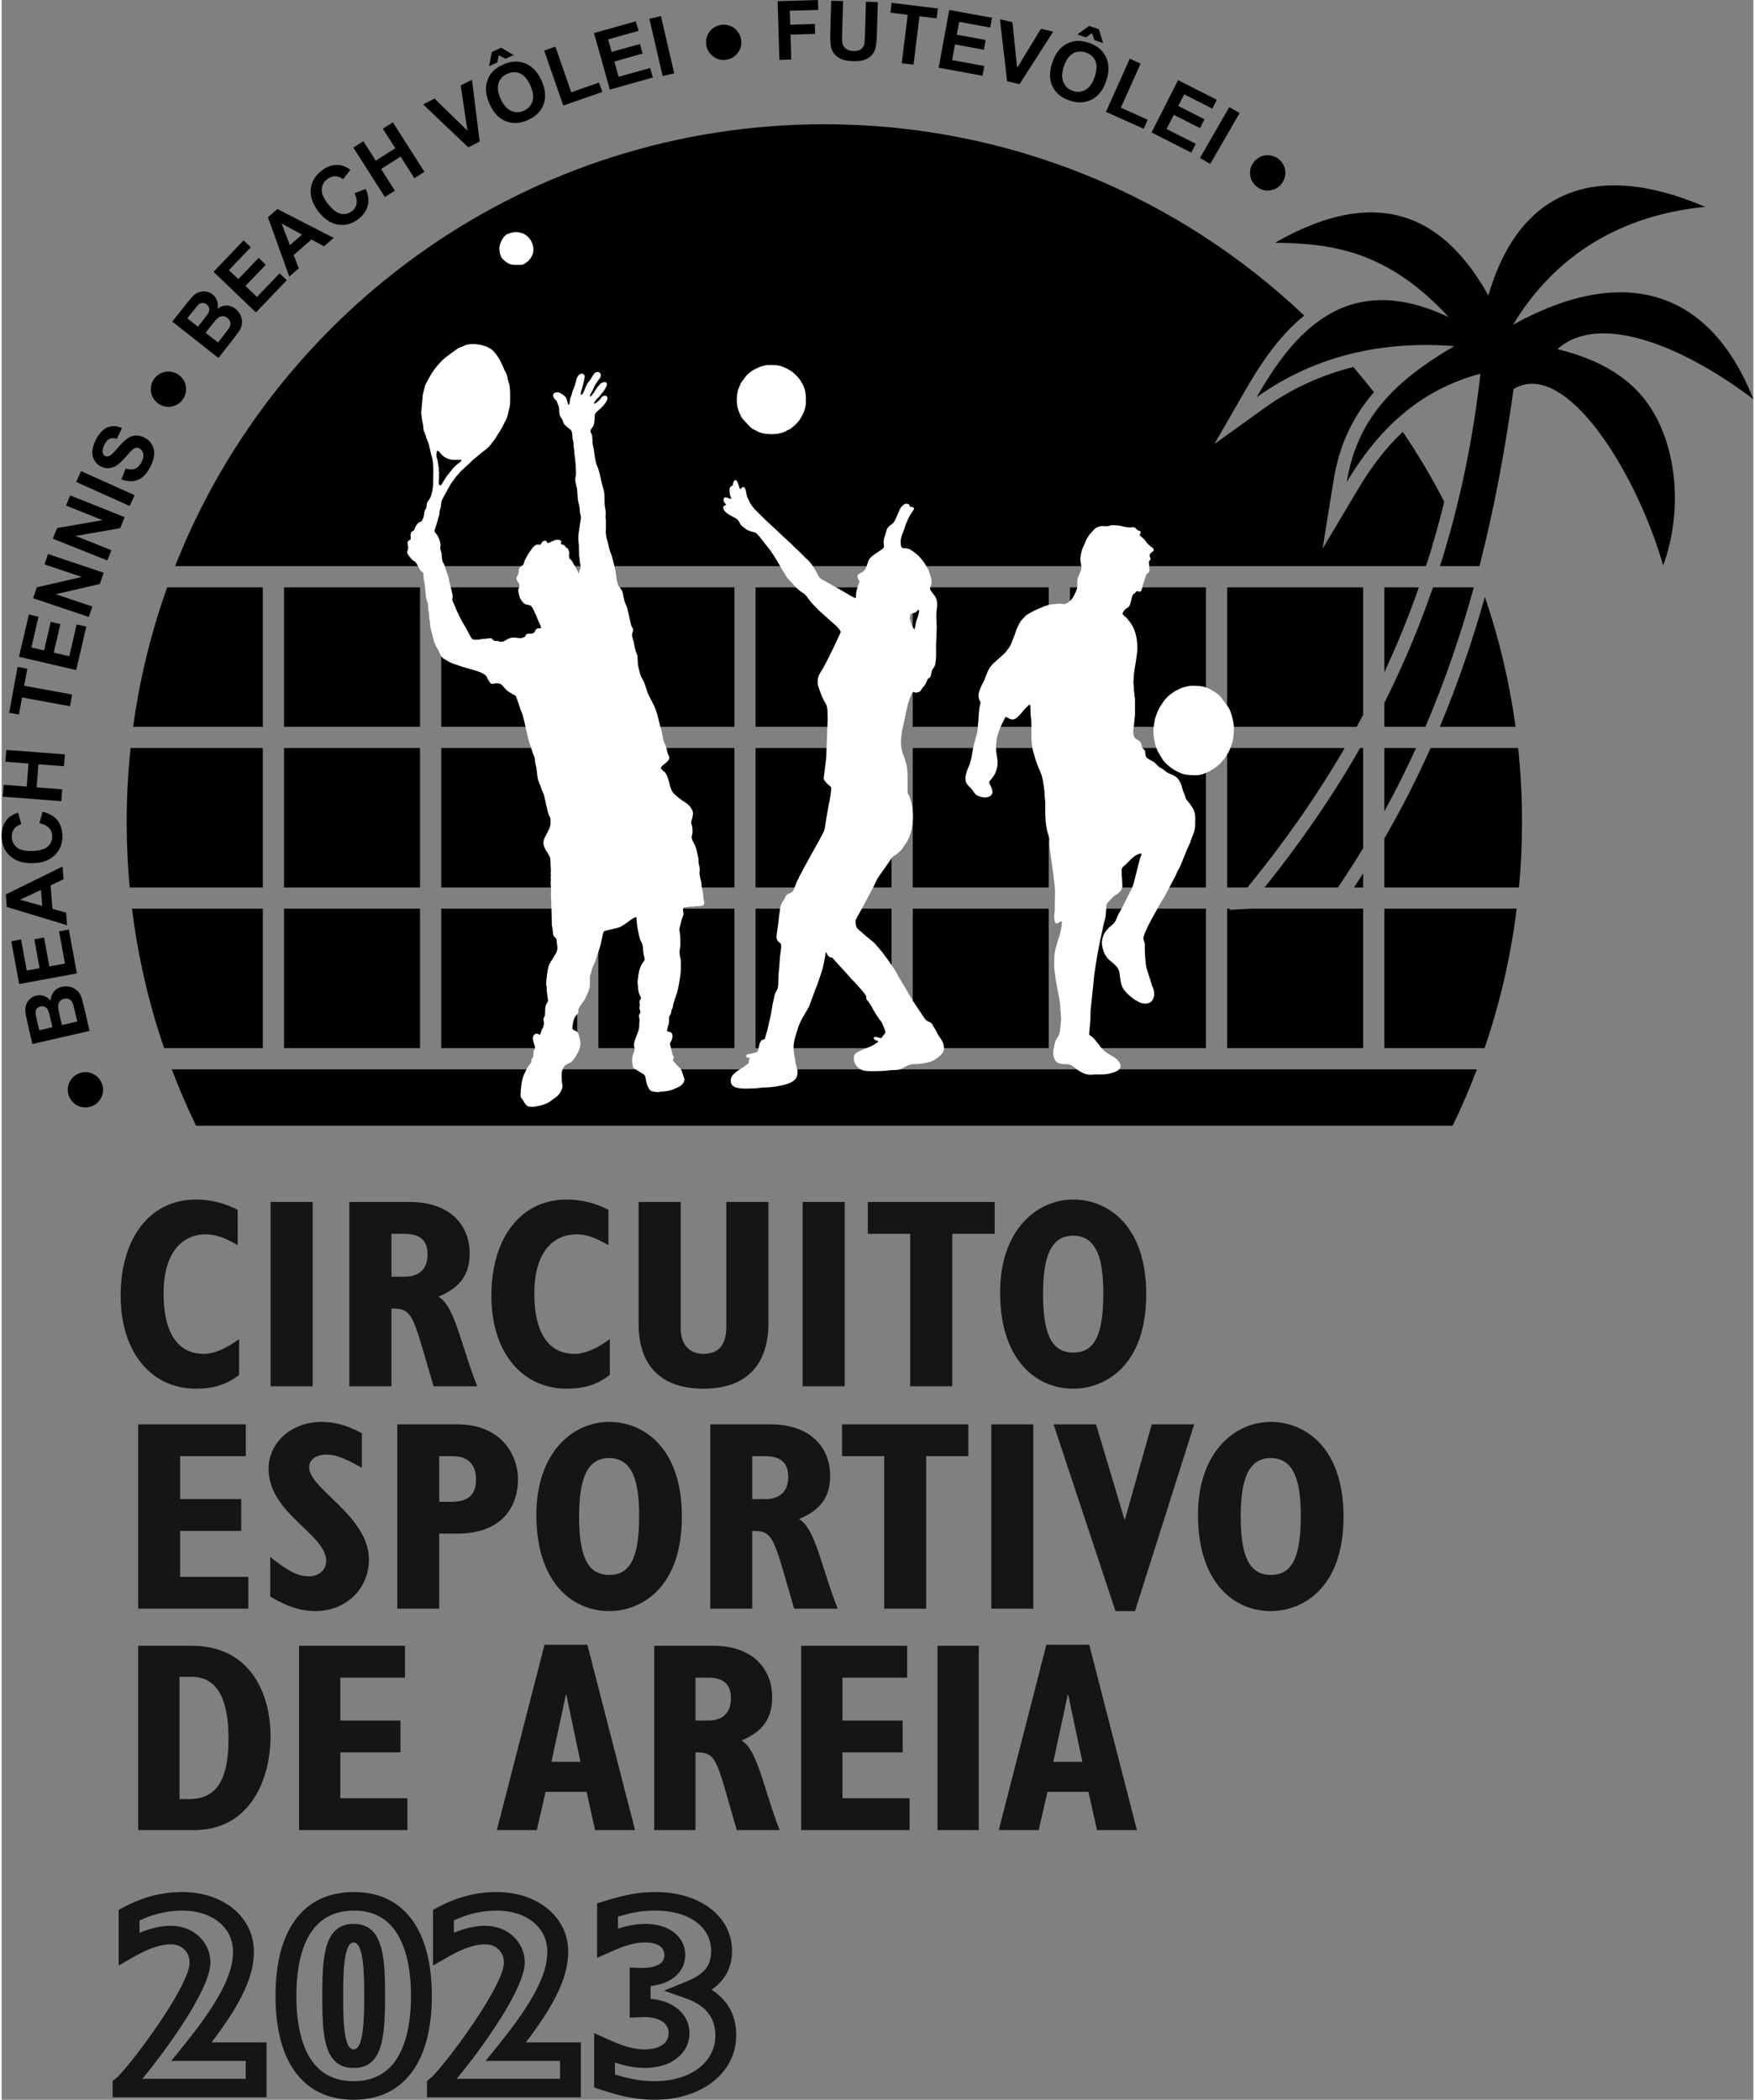 <?xml version="1.0" encoding="UTF-8"?>
<!DOCTYPE svg PUBLIC "-//W3C//DTD SVG 1.1//EN" "http://www.w3.org/Graphics/SVG/1.1/DTD/svg11.dtd">
<!-- Creator: CorelDRAW 2019 (64 Bit) -->
<svg xmlns="http://www.w3.org/2000/svg" xml:space="preserve" width="428px" height="512px" version="1.1" shape-rendering="geometricPrecision" text-rendering="geometricPrecision" image-rendering="optimizeQuality" fill-rule="evenodd" clip-rule="evenodd"
viewBox="0 0 426.81 511.52"
 xmlns:xlink="http://www.w3.org/1999/xlink">
 <rect x="0" y="0" width="426.81" height="511.52" fill="#808080" stroke="none"/>
 <g id="Camada_x0020_1">
  <g id="_2288591917584">
   <g>
    <path fill="black" d="M307.71 216.2c8.5,-10.59 16.35,-21.84 23.28,-33.97l0.74 0 0 24.4c-1.95,3.21 -3.99,6.39 -6.14,9.57l-17.88 0zm29.18 -44.96c4.47,-8.89 8.45,-18.25 11.85,-28.15l9.96 0c-3.16,11.45 -7.02,22.78 -11.8,33.97l-10.01 0 0 -5.82zm13.56 -33.32c4.58,-14.41 7.95,-29.96 9.86,-46.88 -13.88,3.68 -24.27,12.46 -32.57,26.4 2.52,-15.68 11.9,-24.75 26.18,-33.12 -16.22,-1.28 -33.2,1.72 -48.16,12.48 8.68,-15.09 21.54,-31.57 46.83,-19.53 -15.12,-16.41 -28.79,-17.95 -42.33,-18.14 25.84,-14.78 41.6,-5.76 51.98,12.85 7.04,-24.36 24.78,-33.59 52.83,-21.59 -20.25,1.99 -36.42,11.5 -46.82,28.72 27.59,-15.26 48.22,-7.99 58.56,18.13 -17.85,-13.49 -37.9,-21.09 -47.74,-12.18 10.54,2.53 17.28,7.05 21.41,12.44 7.84,10.25 9.26,26.9 4.35,40.24 -6.66,-23.11 -23.98,-50.57 -36.45,-42.96 -2.02,14.5 -4.65,28.9 -8.31,43.14l-9.62 0zm-5.83 44.31c-2.36,5.18 -4.93,10.33 -7.73,15.44l0 -15.44 7.73 0z"/>
    <path fill="black" d="M200.46 30.27c45.29,0 86.44,17.72 116.91,46.6 -3.18,2.58 -6.16,5.85 -8.98,9.77 -1.97,2.74 -3.75,5.62 -5.43,8.54l-7.48 13 12.18 -8.76c6.69,-4.82 14,-8.09 21.66,-10.01 1.73,2.01 3.42,4.05 5.05,6.14 -4.97,5.73 -8.41,12.57 -9.83,21.38l-2.69 16.73 8.67 -14.56c3.15,-5.29 6.71,-9.99 10.87,-13.91 3.69,5.46 7.07,11.15 10.11,17.04 -1.31,5.32 -2.79,10.55 -4.45,15.69l-10.16 0 -5.16 0 -33.14 0 -5.16 0 -33.13 0 -5.17 0 -33.13 0 -5.17 0 -33.13 0 -5.16 0 -33.14 0 -5.16 0 -33.13 0 -5.17 0 -33.13 0 -5.17 0 -21.38 0c24.86,-63.04 86.32,-107.65 158.2,-107.65zm144.85 112.82c-2.47,7.05 -5.27,13.93 -8.42,20.68l0 -20.68 8.42 0zm-13.58 31.05c-0.52,0.98 -1.05,1.95 -1.58,2.92l-31.56 0 0 -33.97 33.14 0 0 31.05zm-4.5 8.09c-6.74,11.58 -14.57,22.79 -23.51,33.75l-0.18 0.22 -4.95 0 0 -33.97 28.64 0zm-27.9 39.13l-0.24 0.29 5.41 -0.29 27.23 0 0 33.97 -33.14 0 0 -33.97 0.74 0zm30.16 -5.16c0.76,-1.15 1.5,-2.29 2.24,-3.44l0 3.44 -2.24 0zm7.4 -11.93c4.19,-7.23 7.93,-14.58 11.27,-22.04l21.33 0c0.63,5.92 0.95,11.94 0.95,18.03 0,5.37 -0.25,10.69 -0.74,15.94l-32.81 0 0 -11.93zm13.51 -27.21c4.34,-10.33 7.96,-20.88 10.99,-31.66 3.46,10.15 5.99,20.74 7.48,31.66l-18.47 0zm18.74 44.3c-1.45,11.74 -4.1,23.11 -7.82,33.97l-24.43 0 0 -33.97 32.25 0zm-9.69 39.14c-1.77,4.68 -3.74,9.26 -5.91,13.73l-306.17 0c-2.16,-4.47 -4.14,-9.05 -5.91,-13.73l22.18 0 5.17 0 33.13 0 5.17 0 33.13 0 5.16 0 33.14 0 5.16 0 33.13 0 5.17 0 33.13 0 5.17 0 33.13 0 5.16 0 33.14 0 5.16 0 22.56 0zm-319.86 -5.17c-3.72,-10.86 -6.37,-22.23 -7.82,-33.97l31.87 0 0 33.97 -24.05 0zm-8.38 -39.13c-0.49,-5.25 -0.74,-10.57 -0.74,-15.94 0,-6.09 0.33,-12.11 0.95,-18.03l32.22 0 0 33.97 -32.43 0zm0.84 -39.14c1.6,-11.75 4.41,-23.11 8.28,-33.97l23.31 0 0 33.97 -31.59 0zm261.38 -33.97l-33.13 0 0 33.97 33.13 0 0 -33.97zm0 39.14l-33.13 0 0 33.97 33.13 0 0 -33.97zm0 39.13l-33.13 0 0 33.97 33.13 0 0 -33.97zm-38.3 -78.27l-33.13 0 0 33.97 33.13 0 0 -33.97zm0 39.14l-33.13 0 0 33.97 33.13 0 0 -33.97zm0 39.13l-33.13 0 0 33.97 33.13 0 0 -33.97zm-38.3 -78.27l-33.13 0 0 33.97 33.13 0 0 -33.97zm0 39.14l-33.13 0 0 33.97 33.13 0 0 -33.97zm0 39.13l-33.13 0 0 33.97 33.13 0 0 -33.97zm-38.29 -78.27l-33.14 0 0 33.97 33.14 0 0 -33.97zm0 39.14l-33.14 0 0 33.97 33.14 0 0 -33.97zm0 39.13l-33.14 0 0 33.97 33.14 0 0 -33.97zm-38.3 -78.27l-33.13 0 0 33.97 33.13 0 0 -33.97zm0 39.14l-33.13 0 0 33.97 33.13 0 0 -33.97zm0 39.13l-33.13 0 0 33.97 33.13 0 0 -33.97zm-38.3 -78.27l-33.13 0 0 33.97 33.13 0 0 -33.97zm0 39.14l-33.13 0 0 33.97 33.13 0 0 -33.97zm0 39.13l-33.13 0 0 33.97 33.13 0 0 -33.97z"/>
    <path fill="black" fill-rule="nonzero" d="M16.35 266.89c-0.24,-0.67 -0.29,-1.39 -0.17,-2.17 0.13,-0.77 0.45,-1.45 0.97,-2.04 0.53,-0.59 1.14,-1 1.84,-1.25 1.13,-0.39 2.22,-0.33 3.29,0.19 1.07,0.52 1.8,1.34 2.19,2.45 0.39,1.13 0.33,2.23 -0.19,3.29 -0.52,1.07 -1.34,1.8 -2.46,2.19 -0.71,0.24 -1.45,0.3 -2.22,0.16 -0.78,-0.14 -1.45,-0.47 -2.03,-1 -0.58,-0.53 -0.98,-1.13 -1.22,-1.82zm-8.86 -12.56l-1.28 -5.57c-0.26,-1.11 -0.4,-1.94 -0.43,-2.5 -0.03,-0.57 0.05,-1.1 0.24,-1.59 0.19,-0.5 0.5,-0.94 0.92,-1.34 0.41,-0.4 0.93,-0.66 1.53,-0.8 0.65,-0.15 1.29,-0.11 1.91,0.11 0.62,0.23 1.14,0.61 1.55,1.15 0.05,-0.9 0.33,-1.65 0.82,-2.24 0.49,-0.59 1.14,-0.98 1.95,-1.17 0.64,-0.14 1.29,-0.14 1.95,0.02 0.67,0.16 1.24,0.45 1.72,0.88 0.48,0.43 0.84,1.01 1.1,1.74 0.15,0.45 0.45,1.58 0.87,3.37l1.09 4.75 -13.94 3.19zm1.67 -3.35l3.21 -0.74 -0.42 -1.84c-0.25,-1.09 -0.43,-1.77 -0.52,-2.03 -0.17,-0.47 -0.42,-0.81 -0.76,-1.02 -0.34,-0.22 -0.73,-0.27 -1.18,-0.17 -0.43,0.1 -0.75,0.3 -0.96,0.6 -0.22,0.3 -0.3,0.69 -0.25,1.17 0.04,0.29 0.2,1.09 0.51,2.41l0.37 1.62zm5.53 -1.27l3.74 -0.86 -0.6 -2.6c-0.24,-1.02 -0.41,-1.66 -0.53,-1.92 -0.17,-0.4 -0.44,-0.7 -0.79,-0.89 -0.36,-0.2 -0.78,-0.24 -1.28,-0.12 -0.42,0.09 -0.75,0.27 -1,0.54 -0.24,0.27 -0.39,0.62 -0.44,1.03 -0.04,0.41 0.08,1.26 0.37,2.55l0.53 2.27zm3.65 -12.57l-14.07 2.58 -1.91 -10.42 2.38 -0.43 1.38 7.56 3.13 -0.57 -1.29 -7.03 2.38 -0.44 1.29 7.04 3.81 -0.7 -1.44 -7.84 2.38 -0.44 1.96 10.69zm-3.49 -26.05l0.24 3.11 -3.15 1.48 0.43 5.72 3.34 0.94 0.23 3.05 -14.68 -4.45 -0.23 -3.05 13.82 -6.8zm-5.25 5.71l-5.13 2.38 5.43 1.52 -0.3 -3.9zm-0.4 -16.24l0.78 -2.82c1.58,0.38 2.77,1.06 3.57,2.04 0.79,0.97 1.21,2.23 1.26,3.76 0.05,1.9 -0.55,3.48 -1.81,4.75 -1.26,1.26 -3.02,1.92 -5.27,1.99 -2.38,0.07 -4.25,-0.49 -5.6,-1.68 -1.36,-1.19 -2.07,-2.79 -2.13,-4.79 -0.05,-1.75 0.43,-3.19 1.43,-4.31 0.59,-0.67 1.46,-1.18 2.6,-1.54l0.76 2.83c-0.73,0.19 -1.31,0.56 -1.72,1.11 -0.41,0.56 -0.61,1.21 -0.59,1.98 0.04,1.06 0.44,1.91 1.22,2.55 0.78,0.64 2.02,0.93 3.73,0.88 1.8,-0.05 3.08,-0.42 3.83,-1.09 0.74,-0.68 1.1,-1.53 1.07,-2.57 -0.02,-0.77 -0.29,-1.43 -0.79,-1.97 -0.51,-0.53 -1.28,-0.91 -2.34,-1.12zm5.34 -5.39l-14.26 -1.09 0.22 -2.89 5.62 0.43 0.43 -5.62 -5.62 -0.42 0.22 -2.89 14.26 1.08 -0.22 2.89 -6.23 -0.47 -0.43 5.62 6.23 0.47 -0.22 2.89zm2.13 -23.12l-11.69 -2.14 -0.76 4.16 -2.38 -0.43 2.04 -11.17 2.38 0.44 -0.76 4.15 11.69 2.14 -0.52 2.85zm1.5 -8.81l-13.93 -3.24 2.4 -10.31 2.35 0.55 -1.74 7.49 3.1 0.72 1.61 -6.97 2.36 0.55 -1.62 6.96 3.78 0.88 1.8 -7.76 2.35 0.54 -2.46 10.59zm3.08 -12.95l-13.57 -4.55 0.9 -2.66 10.96 -2.53 -9.09 -3.05 0.85 -2.53 13.56 4.55 -0.92 2.74 -10.76 2.5 8.92 2.99 -0.85 2.54zm4.51 -13.75l-13.28 -5.31 1.04 -2.6 11.08 -1.91 -8.9 -3.56 0.99 -2.48 13.28 5.3 -1.07 2.69 -10.88 1.89 8.73 3.49 -0.99 2.49zm5.45 -13.27l-13.05 -5.86 1.19 -2.64 13.05 5.85 -1.19 2.65zm-2.02 -6.48l1.03 -2.64c0.92,0.28 1.68,0.29 2.31,0.03 0.63,-0.26 1.14,-0.78 1.54,-1.57 0.42,-0.82 0.56,-1.53 0.42,-2.13 -0.14,-0.6 -0.44,-1.01 -0.91,-1.25 -0.3,-0.16 -0.6,-0.2 -0.91,-0.13 -0.3,0.07 -0.64,0.28 -1.01,0.64 -0.26,0.25 -0.79,0.84 -1.6,1.77 -1.04,1.2 -1.96,1.95 -2.74,2.25 -1.1,0.43 -2.15,0.38 -3.17,-0.13 -0.65,-0.33 -1.17,-0.83 -1.55,-1.48 -0.38,-0.65 -0.54,-1.4 -0.49,-2.24 0.06,-0.85 0.33,-1.75 0.83,-2.73 0.81,-1.6 1.77,-2.62 2.89,-3.07 1.12,-0.44 2.27,-0.39 3.48,0.17l-1.22 2.63c-0.71,-0.22 -1.31,-0.23 -1.78,-0.01 -0.47,0.21 -0.89,0.68 -1.25,1.39 -0.38,0.75 -0.52,1.41 -0.42,1.98 0.06,0.37 0.25,0.64 0.59,0.81 0.3,0.16 0.62,0.16 0.97,0.01 0.44,-0.18 1.12,-0.82 2.05,-1.92 0.93,-1.1 1.71,-1.87 2.32,-2.31 0.63,-0.44 1.3,-0.69 2.02,-0.75 0.72,-0.06 1.48,0.12 2.29,0.53 0.73,0.37 1.31,0.92 1.74,1.65 0.43,0.73 0.62,1.54 0.55,2.44 -0.06,0.9 -0.38,1.91 -0.94,3.01 -0.82,1.62 -1.82,2.67 -3,3.15 -1.18,0.49 -2.53,0.45 -4.04,-0.1zm7.84 -24.32c0.39,-0.6 0.93,-1.09 1.61,-1.47 0.69,-0.37 1.42,-0.54 2.21,-0.49 0.79,0.05 1.49,0.28 2.12,0.68 1,0.65 1.62,1.55 1.87,2.71 0.25,1.16 0.05,2.24 -0.59,3.23 -0.64,1 -1.55,1.63 -2.71,1.88 -1.16,0.25 -2.24,0.05 -3.23,-0.6 -0.63,-0.4 -1.13,-0.95 -1.5,-1.65 -0.37,-0.69 -0.52,-1.43 -0.46,-2.21 0.06,-0.78 0.29,-1.47 0.68,-2.08zm4.55 -14.12l3.54 -4.49c0.71,-0.89 1.26,-1.52 1.68,-1.91 0.42,-0.38 0.88,-0.64 1.39,-0.81 0.5,-0.15 1.04,-0.2 1.61,-0.12 0.57,0.08 1.1,0.31 1.59,0.69 0.52,0.41 0.9,0.93 1.11,1.56 0.22,0.63 0.24,1.27 0.08,1.93 0.74,-0.53 1.49,-0.78 2.26,-0.77 0.77,0.01 1.48,0.27 2.13,0.78 0.52,0.41 0.92,0.92 1.22,1.53 0.29,0.62 0.43,1.25 0.39,1.89 -0.03,0.64 -0.26,1.29 -0.66,1.95 -0.26,0.41 -0.95,1.34 -2.08,2.79l-3.02 3.83 -11.24 -8.85zm3.66 -0.8l2.59 2.04 1.17 -1.49c0.7,-0.88 1.12,-1.44 1.26,-1.68 0.26,-0.42 0.37,-0.83 0.32,-1.23 -0.05,-0.39 -0.25,-0.73 -0.61,-1.02 -0.35,-0.27 -0.71,-0.39 -1.07,-0.37 -0.37,0.02 -0.73,0.2 -1.07,0.54 -0.2,0.2 -0.72,0.84 -1.56,1.91l-1.03 1.3zm4.46 3.51l3.02 2.37 1.65 -2.1c0.64,-0.82 1.03,-1.36 1.16,-1.61 0.2,-0.39 0.27,-0.78 0.2,-1.18 -0.08,-0.4 -0.31,-0.76 -0.71,-1.07 -0.34,-0.27 -0.69,-0.42 -1.05,-0.44 -0.37,-0.02 -0.73,0.08 -1.08,0.31 -0.35,0.22 -0.93,0.85 -1.74,1.88l-1.45 1.84zm12.26 -4.95l-10.33 -9.89 7.32 -7.65 1.75 1.67 -5.32 5.56 2.29 2.19 4.95 -5.17 1.74 1.68 -4.94 5.16 2.8 2.68 5.51 -5.76 1.75 1.68 -7.52 7.85zm18.95 -18.15l-2.35 2.05 -3.07 -1.65 -4.33 3.76 1.24 3.24 -2.31 2.01 -5.2 -14.44 2.31 -2.01 13.71 7.04zm-7.72 -0.81l-4.97 -2.69 2.02 5.26 2.95 -2.57zm12.8 -10.07l2.73 -1.06c0.64,1.51 0.8,2.87 0.48,4.09 -0.31,1.21 -1.07,2.3 -2.27,3.25 -1.5,1.17 -3.13,1.63 -4.89,1.37 -1.76,-0.27 -3.34,-1.29 -4.74,-3.06 -1.47,-1.87 -2.13,-3.7 -1.98,-5.5 0.15,-1.79 1.01,-3.31 2.59,-4.55 1.37,-1.09 2.81,-1.56 4.31,-1.42 0.89,0.08 1.82,0.47 2.78,1.17l-1.82 2.3c-0.59,-0.48 -1.23,-0.72 -1.92,-0.72 -0.69,-0.01 -1.33,0.23 -1.93,0.7 -0.84,0.66 -1.28,1.49 -1.33,2.5 -0.05,1 0.46,2.17 1.51,3.51 1.12,1.42 2.17,2.23 3.15,2.43 0.99,0.2 1.89,-0.02 2.71,-0.66 0.61,-0.48 0.98,-1.08 1.11,-1.8 0.13,-0.73 -0.03,-1.58 -0.49,-2.55zm7.39 0.93l-7.69 -12.06 2.44 -1.56 3.03 4.75 4.75 -3.03 -3.03 -4.75 2.44 -1.56 7.69 12.06 -2.44 1.56 -3.36 -5.27 -4.75 3.03 3.36 5.27 -2.44 1.56zm20.32 -12.11l-11 -10.47 2.79 -1.41 8.01 7.82 -1.65 -11.02 2.75 -1.38 1.88 15.06 -2.78 1.4zm5.23 -10.48c-0.61,-1.33 -0.91,-2.54 -0.92,-3.62 -0.01,-0.8 0.13,-1.58 0.4,-2.34 0.28,-0.76 0.66,-1.4 1.15,-1.94 0.66,-0.71 1.52,-1.3 2.58,-1.78 1.93,-0.87 3.73,-0.97 5.43,-0.3 1.69,0.67 3.02,2.07 3.98,4.2 0.95,2.11 1.12,4.02 0.52,5.72 -0.61,1.71 -1.87,3 -3.78,3.86 -1.94,0.88 -3.75,0.99 -5.43,0.32 -1.68,-0.67 -2.99,-2.04 -3.93,-4.12zm2.67 -1.31c0.67,1.47 1.51,2.44 2.54,2.89 1.03,0.46 2.07,0.45 3.12,-0.03 1.05,-0.48 1.74,-1.24 2.08,-2.31 0.33,-1.06 0.15,-2.35 -0.53,-3.86 -0.68,-1.5 -1.51,-2.46 -2.5,-2.9 -0.99,-0.44 -2.03,-0.41 -3.12,0.08 -1.08,0.49 -1.79,1.26 -2.12,2.3 -0.33,1.05 -0.15,2.32 0.53,3.83zm-2.84 -7.98l0.68 -3.47 2.3 -1.04 3.02 1.79 -2 0.91 -1.63 -0.87 -0.35 1.76 -2.02 0.92zm18.09 9.58l-4.66 -13.39 2.74 -0.95 3.86 11.11 6.77 -2.36 0.8 2.29 -9.51 3.3zm11.35 -3.88l-3.87 -13.77 10.19 -2.87 0.66 2.33 -7.41 2.08 0.86 3.06 6.89 -1.94 0.65 2.33 -6.88 1.94 1.05 3.73 7.67 -2.16 0.65 2.33 -10.46 2.94zm12.85 -3.31l-3.22 -13.94 2.82 -0.65 3.22 13.94 -2.82 0.65zm14.36 -12.48c0.71,-0.09 1.43,0.01 2.16,0.29 0.72,0.29 1.32,0.75 1.79,1.38 0.46,0.64 0.74,1.33 0.83,2.07 0.15,1.18 -0.15,2.23 -0.88,3.17 -0.73,0.94 -1.68,1.47 -2.85,1.62 -1.19,0.14 -2.25,-0.15 -3.18,-0.88 -0.93,-0.73 -1.47,-1.69 -1.62,-2.87 -0.09,-0.74 0.01,-1.47 0.31,-2.2 0.3,-0.73 0.77,-1.32 1.4,-1.77 0.64,-0.46 1.32,-0.72 2.04,-0.81zm14.09 8.55l-0.43 -14.3 9.83 -0.29 0.07 2.42 -6.93 0.2 0.1 3.4 5.99 -0.18 0.07 2.42 -5.99 0.17 0.18 6.07 -2.89 0.09zm12.62 -14.41l2.9 0.08 -0.23 7.75c-0.04,1.23 -0.02,2.03 0.04,2.39 0.1,0.59 0.38,1.07 0.83,1.44 0.45,0.37 1.07,0.57 1.87,0.59 0.81,0.02 1.43,-0.13 1.85,-0.45 0.42,-0.32 0.68,-0.72 0.78,-1.21 0.1,-0.49 0.16,-1.3 0.2,-2.43l0.23 -7.91 2.9 0.08 -0.23 7.52c-0.05,1.72 -0.16,2.93 -0.34,3.64 -0.17,0.7 -0.48,1.29 -0.91,1.77 -0.43,0.48 -1,0.85 -1.71,1.11 -0.71,0.27 -1.63,0.39 -2.76,0.36 -1.36,-0.04 -2.38,-0.23 -3.08,-0.57 -0.69,-0.33 -1.23,-0.76 -1.63,-1.28 -0.39,-0.51 -0.64,-1.05 -0.76,-1.61 -0.16,-0.82 -0.22,-2.04 -0.17,-3.64l0.22 -7.63zm17.19 15.22l1.45 -11.8 -4.21 -0.51 0.3 -2.4 11.26 1.38 -0.29 2.4 -4.19 -0.51 -1.45 11.79 -2.87 -0.35zm9 1.09l2.57 -14.07 10.42 1.91 -0.44 2.38 -7.56 -1.39 -0.58 3.13 7.04 1.28 -0.44 2.38 -7.03 -1.29 -0.7 3.82 7.84 1.43 -0.43 2.38 -10.69 -1.96zm16.67 3.29l-1.74 -15.09 3.04 0.71 1.15 11.14 5.79 -9.53 2.99 0.7 -8.19 12.78 -3.04 -0.71zm10.96 -4.4c0.46,-1.39 1.05,-2.48 1.77,-3.29 0.54,-0.59 1.17,-1.07 1.88,-1.45 0.72,-0.37 1.44,-0.59 2.16,-0.65 0.97,-0.08 2,0.06 3.11,0.42 2.01,0.66 3.4,1.81 4.2,3.45 0.79,1.64 0.82,3.57 0.1,5.79 -0.73,2.2 -1.89,3.72 -3.49,4.57 -1.6,0.85 -3.4,0.95 -5.4,0.29 -2.02,-0.66 -3.43,-1.81 -4.21,-3.44 -0.79,-1.62 -0.83,-3.52 -0.12,-5.69zm2.86 0.84c-0.5,1.54 -0.53,2.82 -0.08,3.85 0.45,1.03 1.22,1.73 2.32,2.08 1.1,0.37 2.13,0.26 3.09,-0.29 0.96,-0.56 1.7,-1.63 2.22,-3.21 0.51,-1.56 0.55,-2.83 0.12,-3.82 -0.43,-1 -1.22,-1.68 -2.35,-2.05 -1.13,-0.37 -2.18,-0.28 -3.12,0.26 -0.95,0.55 -1.68,1.61 -2.2,3.18zm3.3 -7.81l2.84 -2.09 2.4 0.79 1.02 3.36 -2.09 -0.68 -0.61 -1.74 -1.45 1.06 -2.11 -0.7zm6.97 18.84l5.8 -12.94 2.65 1.18 -4.82 10.74 6.54 2.94 -0.99 2.2 -9.18 -4.12zm11.1 5.02l6.47 -12.75 9.44 4.79 -1.09 2.15 -6.86 -3.48 -1.44 2.83 6.38 3.24 -1.09 2.16 -6.38 -3.24 -1.76 3.46 7.11 3.6 -1.09 2.16 -9.69 -4.92zm11.8 6.21l7.15 -12.39 2.51 1.45 -7.15 12.39 -2.51 -1.45zm19.01 0.14c0.58,0.41 1.04,0.97 1.39,1.67 0.34,0.7 0.47,1.45 0.39,2.23 -0.09,0.78 -0.35,1.48 -0.78,2.08 -0.69,0.97 -1.62,1.56 -2.79,1.75 -1.17,0.2 -2.24,-0.05 -3.2,-0.73 -0.97,-0.7 -1.56,-1.63 -1.75,-2.8 -0.2,-1.16 0.05,-2.23 0.74,-3.2 0.44,-0.61 1.01,-1.09 1.72,-1.42 0.71,-0.34 1.45,-0.46 2.23,-0.36 0.78,0.1 1.46,0.36 2.05,0.78z"/>
   </g>
   <g>
    <path fill="#141515" fill-rule="nonzero" d="M57.86 326.21c-2.92,2.17 -5.96,3.61 -8.61,3.61 -6.35,0 -9.79,-5.19 -9.79,-14.72 0,-9.86 4.43,-14.4 10.32,-14.4 2.25,0 4.43,0.72 7.74,2.63l0 -8.61c-3.17,-1.65 -6.68,-2.5 -10.19,-2.5 -11.11,0 -18.33,9.27 -18.33,23.47 0,13.81 7.55,22.61 18.33,22.61 4.3,0 7.48,-0.98 10.53,-3.35l0 -8.74zm7.67 11.5l10.26 0 0 -44.9 -10.26 0 0 44.9zm19.19 0l10.26 0 0 -18.93c4.3,0 4.96,0.79 7.81,10.52l2.45 8.41 10.65 0c-3.84,-9.53 -5.43,-19.59 -9.46,-21.82 5.36,-2.24 7.61,-5.46 7.61,-10.52 0,-7.37 -5.3,-12.56 -14.56,-12.56l-14.76 0 0 44.9zm10.26 -26.69l0 -10.45 3.11 0c3.77,0 5.69,1.51 5.69,5.06 0,3.55 -2.12,5.39 -5.56,5.39l-3.24 0zm53.21 15.19c-2.92,2.17 -5.96,3.61 -8.61,3.61 -6.35,0 -9.79,-5.19 -9.79,-14.72 0,-9.86 4.43,-14.4 10.32,-14.4 2.25,0 4.43,0.72 7.74,2.63l0 -8.61c-3.17,-1.65 -6.68,-2.5 -10.19,-2.5 -11.11,0 -18.33,9.27 -18.33,23.47 0,13.81 7.55,22.61 18.33,22.61 4.3,0 7.48,-0.98 10.53,-3.35l0 -8.74zm7.01 -33.4l0 29.65c0,11.18 6.42,15.84 15.82,15.84 10.72,0 15.81,-6.11 15.81,-15.97l0 -29.52 -10.26 0 0 30.37c0,4.08 -1.58,6.64 -5.55,6.64 -3.64,0 -5.56,-2.56 -5.56,-6.11l0 -30.9 -10.26 0zm39.97 44.9l10.26 0 0 -44.9 -10.26 0 0 44.9zm26.2 0l10.26 0 0 -37.14 10.33 0 0 -7.76 -30.91 0 0 7.76 10.32 0 0 37.14zm21.91 -22.88c0,16.83 9.07,23.47 17.8,23.47 7.68,0 17.8,-5.45 17.8,-23.01 0,-16.83 -9.39,-23.07 -17.8,-23.07 -8.8,0 -17.8,7.36 -17.8,22.61zm10.46 0.4c0,-8.81 1.78,-14.2 7.34,-14.2 6.09,0 7.35,6.44 7.35,14.2 0,10.78 -2.58,14.27 -7.35,14.27 -5.62,0 -7.34,-5.33 -7.34,-14.27z"/>
    <path fill="#141515" fill-rule="nonzero" d="M33.27 391.89l26.83 0 0 -7.76 -16.61 0 0 -11.18 14.89 0 0 -7.75 -14.89 0 0 -10.46 16.01 0 0 -7.76 -26.23 0 0 44.91zm32.17 -2.96c4.21,2.5 7.51,3.55 11,3.55 7.45,0 13.05,-5.39 13.05,-12.56 0,-10.65 -14.56,-17.16 -14.56,-22.48 0,-1.84 1.71,-3.09 4.15,-3.09 2.24,0 4.22,0.72 8.7,3.22l0 -8.42c-3.5,-1.9 -6.59,-2.76 -9.82,-2.76 -7.32,0 -12.92,5 -12.92,11.44 0,10.92 14.04,15.85 14.04,22.42 0,2.17 -1.72,3.75 -4.15,3.75 -2.71,0 -5.21,-1.25 -9.49,-4.74l0 9.67zm30.97 2.96l10.22 0 0 -18.28 4.28 0c12.52,0 14.9,-8.28 14.9,-13.15 0,-6.38 -4.35,-13.48 -14.83,-13.48l-14.57 0 0 44.91zm10.22 -26.04l0 -11.11 3.29 0c4.42,0 5.67,2.83 5.67,5.59 0,3.29 -1.32,5.52 -6,5.52l-2.96 0zm23.66 3.16c0,16.83 9.03,23.47 17.73,23.47 7.64,0 17.72,-5.46 17.72,-23.01 0,-16.83 -9.35,-23.08 -17.72,-23.08 -8.77,0 -17.73,7.37 -17.73,22.62zm10.41 0.39c0,-8.81 1.78,-14.2 7.32,-14.2 6.06,0 7.31,6.45 7.31,14.2 0,10.79 -2.57,14.27 -7.31,14.27 -5.61,0 -7.32,-5.33 -7.32,-14.27zm31.96 22.49l10.22 0 0 -18.94c4.28,0 4.94,0.79 7.78,10.52l2.44 8.42 10.61 0c-3.83,-9.54 -5.41,-19.59 -9.43,-21.83 5.34,-2.23 7.58,-5.46 7.58,-10.52 0,-7.36 -5.27,-12.56 -14.5,-12.56l-14.7 0 0 44.91zm10.22 -26.69l0 -10.46 3.1 0c3.75,0 5.67,1.51 5.67,5.07 0,3.54 -2.11,5.39 -5.54,5.39l-3.23 0zm32.16 26.69l10.22 0 0 -37.15 10.28 0 0 -7.76 -30.78 0 0 7.76 10.28 0 0 37.15zm26.1 0l10.22 0 0 -44.91 -10.22 0 0 44.91zm30.25 0.59l4.75 0 14.43 -45.5 -10.35 0 -6.52 23.15 -0.13 0 -6.92 -23.15 -10.35 0 15.09 45.5zm20.1 -23.47c0,16.83 9.03,23.47 17.73,23.47 7.65,0 17.73,-5.46 17.73,-23.01 0,-16.83 -9.36,-23.08 -17.73,-23.08 -8.76,0 -17.73,7.37 -17.73,22.62zm10.41 0.39c0,-8.81 1.79,-14.2 7.32,-14.2 6.06,0 7.32,6.45 7.32,14.2 0,10.79 -2.57,14.27 -7.32,14.27 -5.6,0 -7.32,-5.33 -7.32,-14.27z"/>
    <path fill="#141515" fill-rule="nonzero" d="M33.28 445.83l13.63 0c13.69,0 18.61,-12.49 18.61,-22.81 0,-10.91 -5.25,-22.09 -19.13,-22.09l-13.11 0 0 44.9zm10.06 -7.56l0 -29.78 2.92 0c6.94,0 9.02,6.57 9.02,15.06 0,9 -2.27,14.72 -9.54,14.72l-2.4 0zm29.13 7.56l26.4 0 0 -7.76 -16.35 0 0 -11.17 14.66 0 0 -7.76 -14.66 0 0 -10.45 15.76 0 0 -7.76 -25.81 0 0 44.9zm48.19 0l9.74 0 2.14 -9.33 9.99 0 2.07 9.33 9.73 0 -11.61 -45.16 -10.44 0 -11.62 45.16zm13.3 -16.63l3.51 -16.31 0.13 0 3.43 16.31 -7.07 0zm25.04 16.63l10.06 0 0 -18.93c4.22,0 4.86,0.79 7.65,10.52l2.4 8.41 10.45 0c-3.76,-9.53 -5.32,-19.59 -9.28,-21.82 5.26,-2.24 7.46,-5.46 7.46,-10.52 0,-7.37 -5.19,-12.56 -14.27,-12.56l-14.47 0 0 44.9zm10.06 -26.69l0 -10.45 3.05 0c3.7,0 5.58,1.51 5.58,5.06 0,3.55 -2.08,5.39 -5.45,5.39l-3.18 0zm25.75 26.69l26.41 0 0 -7.76 -16.35 0 0 -11.17 14.66 0 0 -7.76 -14.66 0 0 -10.45 15.76 0 0 -7.76 -25.82 0 0 44.9zm33.22 0l10.05 0 0 -44.9 -10.05 0 0 44.9zm14.92 0l9.73 0 2.14 -9.33 9.99 0 2.07 9.33 9.73 0 -11.61 -45.16 -10.44 0 -11.61 45.16zm13.29 -16.63l3.51 -16.31 0.13 0 3.44 16.31 -7.08 0z"/>
    <path fill="#141515" fill-rule="nonzero" d="M59.47 502.06l-18.14 0 2.89 -3.58c4.6,-5.68 7.67,-10.17 9.59,-13.95 1.83,-3.58 2.57,-6.48 2.57,-9.12 0,-2.9 -1.25,-5.38 -3.37,-7.12 -2.17,-1.79 -5.29,-2.85 -8.94,-2.85 -2,0 -3.94,0.24 -5.86,0.73 -1.54,0.39 -3.07,0.95 -4.61,1.67l0 3.01c0.68,-0.29 1.35,-0.53 2.01,-0.75 1.95,-0.63 3.83,-0.96 5.6,-0.96 2.77,0 5.19,0.98 6.93,2.62 1.71,1.62 2.74,3.84 2.74,6.34 0,3.14 -2.57,8.31 -5.87,13.57 -3.44,5.48 -7.77,11.21 -10.73,14.74l25.19 0 0 -4.35zm-8.32 -4.52l13.4 0 0 13.39 -37.5 0 0 -3.98 0.85 -0.68c1.59,-1.27 7.92,-9.2 12.69,-16.79 2.93,-4.68 5.21,-9.09 5.21,-11.38 0,-1.32 -0.5,-2.46 -1.34,-3.25 -0.79,-0.74 -1.92,-1.19 -3.25,-1.19 -1.19,0 -2.49,0.23 -3.88,0.68 -1.53,0.5 -3.18,1.26 -4.9,2.24l-3.91 2.24 0 -13.56 1.24 -0.66c2.37,-1.26 4.71,-2.18 7.06,-2.78 2.38,-0.61 4.78,-0.9 7.25,-0.9 4.96,0 9.27,1.51 12.37,4.06 3.15,2.6 5.02,6.23 5.02,10.43 0,3.27 -0.87,6.75 -3.02,10.97 -1.62,3.19 -3.99,6.83 -7.29,11.16zm20.67 -11.29c0,7.01 1.32,12.36 3.84,15.88 2.29,3.2 5.68,4.87 10.09,4.87 4.59,0 7.91,-1.79 10.12,-4.86 2.66,-3.7 3.87,-9.25 3.87,-15.89 0,-6.63 -1.22,-12.2 -3.86,-15.92 -2.19,-3.09 -5.47,-4.89 -9.99,-4.89 -4.48,0 -7.91,1.68 -10.21,4.87 -2.55,3.54 -3.86,8.92 -3.86,15.94zm-0.43 18.3c-3.05,-4.27 -4.65,-10.44 -4.65,-18.3 0,-7.89 1.59,-14.09 4.67,-18.37 3.28,-4.57 8.14,-6.96 14.48,-6.96 6.44,0 11.13,2.58 14.28,7 3.18,4.49 4.65,10.89 4.65,18.33 0,7.45 -1.47,13.83 -4.69,18.31 -3.16,4.4 -7.88,6.96 -14.38,6.96 -6.25,0 -11.08,-2.39 -14.36,-6.97zm6.74 -18.23c0,-4.55 0.11,-8.53 0.85,-11.51 0.95,-3.84 2.93,-6.13 6.77,-6.13 3.71,0 5.72,2.08 6.74,5.84 0.78,2.89 0.94,6.87 0.94,11.73 0,5.57 -0.26,9.56 -1.1,12.27 -1.12,3.61 -3.16,5.25 -6.58,5.25 -3.83,0 -5.81,-2.22 -6.77,-6.01 -0.74,-2.92 -0.85,-6.85 -0.85,-11.44zm5.79 -10.53c-0.62,2.49 -0.7,6.21 -0.7,10.53 0,4.35 0.08,8.01 0.7,10.45 0.39,1.56 0.95,2.48 1.83,2.48 0.76,0 1.29,-0.6 1.7,-1.92 0.69,-2.22 0.9,-5.86 0.9,-11.08 0,-4.59 -0.13,-8.28 -0.78,-10.68 -0.42,-1.53 -0.98,-2.37 -1.82,-2.37 -0.87,0 -1.43,0.96 -1.83,2.59zm52.13 26.27l-18.13 0 2.89 -3.58c4.59,-5.68 7.67,-10.17 9.59,-13.95 1.82,-3.58 2.56,-6.48 2.56,-9.12 0,-2.9 -1.25,-5.38 -3.37,-7.12 -2.17,-1.79 -5.28,-2.85 -8.93,-2.85 -2.01,0 -3.95,0.24 -5.87,0.73 -1.53,0.39 -3.06,0.95 -4.6,1.67l0 3.01c0.67,-0.29 1.34,-0.53 2,-0.75 1.95,-0.63 3.83,-0.96 5.6,-0.96 2.77,0 5.19,0.98 6.93,2.62 1.72,1.62 2.74,3.84 2.74,6.34 0,3.14 -2.56,8.31 -5.86,13.57 -3.44,5.48 -7.77,11.21 -10.73,14.74l25.18 0 0 -4.35zm-8.32 -4.52l13.4 0 0 13.39 -37.49 0 0 -3.98 0.84 -0.68c1.6,-1.27 7.92,-9.2 12.69,-16.79 2.93,-4.68 5.21,-9.09 5.21,-11.38 0,-1.32 -0.5,-2.46 -1.33,-3.25 -0.79,-0.74 -1.93,-1.19 -3.26,-1.19 -1.19,0 -2.49,0.23 -3.87,0.68 -1.54,0.5 -3.18,1.26 -4.9,2.24l-3.91 2.24 0 -13.56 1.24 -0.66c2.37,-1.26 4.7,-2.18 7.05,-2.78 2.38,-0.61 4.78,-0.9 7.26,-0.9 4.95,0 9.27,1.51 12.37,4.06 3.15,2.6 5.02,6.23 5.02,10.43 0,3.27 -0.88,6.75 -3.02,10.97 -1.63,3.19 -4,6.83 -7.3,11.16zm21.71 7.83c1.68,0.51 3.18,0.89 4.57,1.15 1.76,0.33 3.38,0.48 5.01,0.48 4.48,0 8.25,-1.18 10.88,-3.2 2.52,-1.95 4,-4.71 4,-7.95 0,-4.31 -2.33,-7.29 -6.99,-8.95l-5.53 -1.96 5.42 -2.19c2.2,-0.89 3.76,-1.89 4.72,-3.1 0.92,-1.15 1.35,-2.58 1.35,-4.37 0,-2.89 -1.31,-5.31 -3.57,-7.01 -2.39,-1.79 -5.85,-2.83 -9.98,-2.83 -1.76,0 -3.25,0.12 -4.84,0.41 -1.25,0.22 -2.62,0.57 -4.31,1.06l0 2.93c0.6,-0.2 1.17,-0.37 1.73,-0.51l0 0.01c1.76,-0.45 3.39,-0.66 4.99,-0.66 2.73,0 5.1,0.71 6.81,1.99 1.81,1.35 2.86,3.26 2.86,5.59 -0.02,0.07 -0.01,0.2 -0.01,0.27 -0.09,2.3 -1.21,4.2 -3.17,5.52 -1.38,0.93 -3.16,1.54 -5.27,1.77l0 3.11c2.52,0.22 4.6,0.97 6.17,2.1 2.03,1.46 3.17,3.49 3.29,5.81l0.02 0.42c0,2.57 -1.15,4.73 -3.18,6.25 -1.91,1.44 -4.55,2.26 -7.66,2.26 -1.69,0 -3.31,-0.2 -5.14,-0.67 -0.69,-0.18 -1.41,-0.39 -2.17,-0.66l0 2.93zm3.52 5.57c-2.08,-0.39 -4.33,-1 -6.94,-1.86l-1.66 -0.55 0 -13.24 3.67 1.64c1.99,0.89 3.58,1.48 4.99,1.85 1.3,0.33 2.47,0.47 3.73,0.47 1.88,0 3.39,-0.43 4.38,-1.18 0.88,-0.66 1.38,-1.63 1.38,-2.81l0 -0.21c-0.05,-1 -0.54,-1.88 -1.4,-2.51 -1.01,-0.72 -2.56,-1.16 -4.58,-1.16l-0.81 0.02 -2.69 0.14 0 -12.24 2.64 0.1 0.55 0c1.79,0.01 3.19,-0.34 4.1,-0.95 0.72,-0.49 1.14,-1.2 1.17,-2.06l0 -0.13 -0.01 0c0,-0.91 -0.38,-1.64 -1.03,-2.13 -0.81,-0.6 -2.04,-0.93 -3.56,-0.93 -1.18,0 -2.35,0.15 -3.6,0.47l0 0.01c-1.38,0.35 -2.86,0.89 -4.53,1.64l-3.67 1.64 0 -13.29 1.72 -0.53c2.64,-0.81 4.7,-1.35 6.66,-1.71 2,-0.36 3.79,-0.51 5.85,-0.51 5.36,0 9.96,1.43 13.25,3.91 3.4,2.55 5.39,6.17 5.39,10.45 0,2.74 -0.75,5.02 -2.31,6.98 -0.72,0.91 -1.61,1.72 -2.68,2.46 4.01,2.56 6.01,6.27 6.01,11.13 0,4.6 -2.13,8.55 -5.77,11.36 -3.53,2.72 -8.46,4.31 -14.19,4.31 -1.96,0 -3.91,-0.18 -6.06,-0.58z"/>
   </g>
  </g>
  <g id="pessoas">
   <path fill="white" d="M105.93 110.97c0,-0.52 0.01,-1.87 0.86,-0.72 0.47,0.64 0.93,1.06 1.67,1.38 1.3,0.56 1.85,0.36 3.52,0.36 0.04,0.23 0.07,0.23 -0.12,0.43 -0.28,0.3 -1.31,0.96 -1.89,1.7 -1.34,1.73 -1.16,1.2 -2.41,3.3 -0.12,0.2 -0.42,0.82 -0.68,0.82 -0.64,0 -0.26,-1.57 -0.29,-2.09 -0.01,-0.12 -0.05,-0.19 -0.04,-0.41 0.06,-0.75 0.1,0 -0.02,-0.95 -0.03,-0.29 0.02,-0.2 0.02,-0.55l-0.35 -2.24c-0.11,-0.35 -0.27,-0.55 -0.27,-1.03zm-0.74 3.19c0,0.32 -0.05,0.33 0,0.68l-0.07 3.33c-0.05,0.84 -0.34,2.51 -0.74,3.2 -0.47,0.8 -0.74,0.72 -0.83,1.82 -0.1,1.21 -0.44,0.47 -0.61,2.04 -0.05,0.47 -0.33,1.66 -0.79,1.85 -0.34,0.15 -0.6,0.19 -0.83,0.53 -0.18,0.25 -0.39,0.46 -0.53,0.76 -0.15,0.35 -0.15,0.71 -0.45,0.91 -0.41,0.27 -0.5,0.13 -0.66,0.7 -0.11,0.4 0.01,0.76 0.01,1.23 0,0.28 -0.29,0.33 -0.48,0.47 -0.74,0.52 0.08,1.22 -0.23,2.14 -0.27,0.79 -0.17,1.04 0.33,1.7l0.79 0.91c0.36,0.27 0.7,0.35 0.94,0.75 0.41,0.66 0.67,1.54 1.28,2.05 0.17,0.15 0.3,0.19 0.4,0.42 0.1,0.23 0.1,0.48 0.09,0.79 -0.01,0.7 0.09,0.92 0.21,1.49l0.33 2.99c-0.01,1.08 0.56,1.77 0.55,2.85 0,0.6 0.08,1.05 0.19,1.51 0.12,0.48 0.06,1.05 0.14,1.55 0.05,0.26 0.12,0.43 0.14,0.68 0.02,0.29 -0.03,0.56 0.03,0.85 0.22,1.21 0.51,2.28 0.81,3.4 0.07,0.26 0.09,0.43 0.17,0.65 0.09,0.23 0.16,0.33 0.26,0.55 0.18,0.38 0.33,0.81 0.57,1.13 0.68,0.96 0.51,1.9 1.76,2.51 0.4,0.2 0.68,0.42 1.06,0.64 0.77,0.43 1.66,0.61 2.46,0.94 0.61,0.25 3.08,0.9 3.87,1.15 0.71,0.22 2.42,0.78 2.77,1.44 0.26,0.47 0.6,1.26 0.96,1.62 0.51,0.53 0.77,-0.08 2.01,0.1 0.87,0.12 1.08,0.85 1.99,1.67 0.43,0.38 1.26,0.87 1.79,1.13 0.44,0.23 0.47,0.36 0.63,0.86 0.28,0.85 0.49,1.26 0.75,2.17 0.13,0.46 0.19,0.68 0.38,1.05 0.51,0.99 1.19,4.63 1.48,5.85 0.09,0.39 0.18,0.78 0.29,1.13 0.11,0.33 0.22,0.83 0.36,1.14 0.37,0.82 0.45,1.55 0.74,2.18 0.61,1.28 0.28,1.22 0.55,2.37 0.1,0.42 0.17,0.75 0.26,1.16 0.11,0.47 0.13,2.59 0.72,3.7 0.35,0.64 0.43,1.3 0.83,2.09 0.46,0.91 0.71,2.92 1.04,4.05 0.17,0.58 0.24,1.24 0.53,1.71 0.44,0.71 0.27,0.96 0.29,1.5 0,0.09 0.04,0.21 0.02,0.39 -0.09,1.04 -0.62,1.78 -1.02,2.65 -0.11,0.24 -0.21,0.41 -0.33,0.62 -0.84,1.57 -0.18,2.66 0.66,3.91 0.19,0.28 0.26,0.5 0.42,0.81 0.21,0.42 0.22,0.32 0.22,0.93 0,0.45 0.08,0.53 0.05,1.05l0.08 1.6c0.02,0.32 -0.06,0.21 -0.06,0.54 0,0.31 0.06,0.2 0.06,0.47 0,0.27 -0.06,0.16 -0.06,0.48 0,0.25 0.06,0.24 0.05,0.46 -0.03,0.46 -0.08,1.19 -0.01,1.67 0.09,0.62 0.03,1.67 0.03,2.35 0,0.46 0.05,0.72 0.07,1.09l0.01 1.57c-0.02,0.27 0.04,0.23 0.05,0.53l0.07 3.46c0,0.97 0.21,1.3 0.27,2.11 0.07,1 0.03,1.02 0.7,1.61 0.33,0.3 0.18,0.86 0.28,1.34 0.32,1.41 0.03,1.99 -0.76,3.24l-1.03 1.68c-0.25,0.43 -0.5,1.62 -0.55,2.17 -0.08,0.88 -0.27,1.73 -0.27,2.65 0,0.41 0.1,0.58 0.13,0.89 0.04,0.33 -0.03,0.68 0.03,1l0.11 0.9c0,0.42 0.09,0.53 0.14,0.88 0.21,1.43 -0.68,0.46 -0.68,3.26l-0.01 0.67c-0.04,0.35 -0.12,0.38 -0.26,0.62 -0.4,0.74 0.46,1.36 -0.45,2.87 -0.28,0.46 -0.28,0.93 -0.5,1.34 -0.44,-0.04 -0.63,-0.4 -1.13,-0.18 -1.06,0.46 -0.49,1.97 -0.22,2.75 0.37,1.09 -0.18,0.85 -0.27,1.64 -0.04,0.35 0.03,0.71 -0.04,1.05 -0.11,0.45 -0.29,0.39 -0.4,0.76 -0.09,0.37 0.01,0.58 -0.24,0.92 -0.56,0.76 -0.9,1.13 -1.29,2.1 -0.12,0.31 -0.24,0.48 -0.37,0.78 -0.56,1.31 -0.79,3.56 -0.79,4.98 0,0.41 0.19,0.66 0.39,0.9 0.33,0.38 0.47,0.84 0.8,1.23l0.1 0.11c0.44,0.53 0.93,0.54 1.63,0.54 0.75,0 2.18,-0.37 2.8,-0.59l1.18 -0.51 2 -1.47c0.62,-0.56 1.04,-1.3 1.27,-2.12 0.17,-0.58 -0.1,-0.9 -0.12,-1.49 -0.02,-0.26 0.01,-0.55 -0.01,-0.81 -0.05,-0.69 -0.09,-1.51 0.24,-2.21 0.59,-1.23 0.85,-1.04 1.87,-1.59 0.74,-0.4 1.78,-2.24 2.09,-3.01 0.18,-0.48 0.36,-1.11 0.36,-1.68 0,-0.46 -0.36,-2 -0.52,-2.33 -0.53,-1.1 -1.51,-0.62 -1.45,-1.46 0.07,-0.83 0.21,-1.78 0.52,-2.41 0.28,-0.6 0.78,-0.93 0.9,-1.27 0.27,-0.73 -0.55,-0.11 0.83,-2.16 0.31,-0.46 0.72,-0.88 0.95,-1.42 0.65,-1.58 1.07,-1.95 1.07,-3.82 0,-0.92 -0.15,-1.33 0.21,-2.1 0.17,-0.38 0.16,-0.87 0.34,-1.35 0.1,-0.25 0.2,-0.33 0.3,-0.59l0.49 -1.21c0.29,-0.88 0.54,-1.7 0.84,-2.55 0.59,-1.61 0.66,-2.67 1.01,-4.08 0.17,-0.66 0.3,-0.58 0.94,-0.76l2.74 -0.65c0.68,-0.2 1.07,-0.54 1.64,-0.87 0.59,-0.35 2.08,-1.66 2.63,-1.66l0.2 0c0,0.67 0.17,2.4 0.33,3.01 0.22,0.89 0.34,2.16 0.81,2.92 0.6,0.94 0.38,2.15 0.61,3.12 0.07,0.28 0.28,0.98 0.26,1.19 -0.04,0.33 -0.38,0.69 -0.55,0.93 -0.23,0.3 -0.35,0.64 -0.51,0.99 -0.33,0.75 -0.46,1.64 -0.55,2.44 -0.05,0.45 -0.15,0.81 -0.13,1.36 0.01,0.34 0.06,0.34 0.07,0.68 0.07,2.31 0.75,2.4 0.75,3.12 0,0.19 -0.29,0.31 -0.34,0.69 -0.05,0.36 0.07,0.61 0.07,1.01 0,0.31 -0.15,0.48 -0.11,0.72 0.05,0.38 0.24,0.41 0.24,0.98 0,0.22 -0.34,0.43 -0.34,0.81 0,0.42 0.1,0.57 0.13,0.89 0.04,0.36 -0.06,0.59 -0.06,1.01 0,0.81 -0.03,1.24 -0.24,1.86 -0.27,0.76 -1.05,2.56 -1.05,3.23 0,0.41 0.14,0.86 0.14,1.16 0,0.77 -0.84,1.64 -0.53,3.44 0.18,1.02 -0.07,0.98 0.98,1.6 0.52,0.31 0.99,0.66 1.53,0.92 0.71,0.34 0.66,0.98 0.83,1.75 0.09,0.38 0.23,1.05 0.38,1.32 0.11,0.19 0.18,0.29 0.29,0.52 0.35,0.71 0.82,0.76 1.67,0.85 0.24,0.02 0.38,0.09 0.74,0.04 0.24,-0.04 0.43,-0.12 0.76,-0.12 1.03,-0.03 1.91,-0.2 2.84,-0.55 0.19,-0.08 0.37,-0.18 0.56,-0.26 0.99,-0.4 2.1,-1 2.1,-2.25l-0.52 -1.52c-0.2,-0.82 -0.68,-1.32 -1.26,-1.79l-0.95 -1.09c-0.25,-0.41 0.15,-0.4 0.15,-0.82 0,-0.35 -0.22,-0.38 -0.31,-0.71l-0.64 -2.62c0,-0.24 0.24,-0.53 0.34,-0.75 0.28,-0.56 0.51,-1.61 -0.12,-2.05 -0.17,-0.12 -0.18,-0.09 -0.41,-0.13 -0.21,-0.04 -0.29,-0.08 -0.49,-0.13 0,-0.97 0.33,-1.34 0.45,-2.2 0.09,-0.58 -0.18,-1.01 0.17,-1.59 0.13,-0.2 0.2,-0.33 0.29,-0.59 0.12,-0.34 0.06,-0.43 0.14,-0.75 0.05,-0.18 0.2,-0.4 0.28,-0.59 0.14,-0.34 0.03,-0.63 0.34,-1.43 0.09,-0.23 0.13,-0.44 0.2,-0.68 0.09,-0.31 0.14,-0.43 0.23,-0.66 0.51,-1.37 0.61,-2.17 0.86,-3.55l0.25 -1.52c0.17,-1.12 0.12,-2.32 0.12,-3.48 0,-0.93 -0.49,-1.68 -0.24,-3.02 0.13,-0.66 0.17,-0.97 0.12,-1.61 -0.02,-0.31 0.05,-0.41 -0.01,-0.94 -0.06,-0.5 -0.03,-1.07 -0.14,-1.56 -0.21,-0.84 0,-1 0.18,-1.78 0.08,-0.34 0.14,-0.65 0.21,-0.95l0.56 -1.68c0,-0.22 -0.14,-0.7 -0.14,-1.15 0,-0.66 0.51,-0.42 1.69,-0.63 0.41,-0.07 0.35,-0.01 0.69,0 0.21,0.01 0.48,-0.09 0.68,-0.11 0.63,-0.07 1.68,0.11 2.06,-0.46 0.19,-0.29 -0.04,-0.89 -0.12,-1.29 -0.11,-0.54 -0.06,-0.99 -0.14,-1.49 -0.08,-0.52 -0.17,-0.87 -0.28,-1.35 -0.12,-0.52 -0.05,-1.03 -0.19,-1.5 -0.14,-0.44 -0.21,-0.92 -0.3,-1.34 -0.15,-0.7 -0.03,-0.83 -0.01,-1.47 0.02,-0.59 -0.14,-0.92 -0.24,-1.4 -0.11,-0.53 0.01,-1.01 -0.13,-1.57 -0.25,-0.94 -0.46,-2.42 -0.92,-3.22 -1.17,-1.98 -0.48,-1.86 -0.48,-3.05 0,-0.59 -0.01,-1.09 -0.18,-1.65 -0.18,-0.62 -0.22,-0.59 -0.02,-1.19 0.12,-0.37 0.35,-1.37 0.32,-1.69 -0.07,-0.7 -0.5,-1.41 -0.98,-1.88 -0.66,-0.65 -1.5,-1.06 -2.22,-1.65 -0.73,-0.6 -1.57,-1.15 -1.99,-2.01 -0.62,-1.26 -0.63,-2.77 -1.36,-4 -0.28,-0.47 -0.28,-0.39 -0.65,-0.71 -0.16,-0.15 -0.19,-0.17 -0.36,-0.32 -1.1,-0.88 1.8,-1.65 1.8,-2.96 0,-0.36 -0.22,-0.59 -0.32,-0.82 -0.12,-0.25 -0.2,-0.7 -0.27,-0.96 -0.1,-0.35 -0.15,-0.62 -0.25,-0.98 -0.1,-0.35 -0.25,-0.55 -0.38,-0.84 -0.23,-0.52 -0.56,-2.25 -0.69,-2.98 -0.06,-0.4 -0.18,-0.55 -0.28,-0.93l-0.74 -2.93c-0.2,-0.78 -0.64,-1.95 -1.01,-2.66 -0.5,-0.96 -1.26,-2.26 -1.54,-3.28 -0.15,-0.53 -0.71,-2.22 -1.01,-2.66 -0.17,-0.26 -0.3,-0.5 -0.43,-0.78 -0.21,-0.47 -0.69,-2.4 -0.74,-2.93 -0.04,-0.4 -0.01,-0.82 -0.06,-1.17 -0.06,-0.47 0.02,-0.66 -0.11,-1.11 -0.11,-0.37 -0.25,-0.49 -0.35,-0.86 -0.2,-0.69 -0.32,-1.27 -0.44,-2.01 -0.1,-0.66 -0.47,-1.33 -0.47,-2.04 0,-0.52 0.27,-0.75 0.27,-1.22 0,-0.25 -0.24,-0.53 -0.34,-0.75 -0.13,-0.24 -0.2,-0.55 -0.26,-0.83l-0.8 -3.54c-0.33,-1.22 -0.64,-1 -1.03,-3.32 -0.13,-0.75 -0.23,-1.06 -0.61,-1.56 -0.17,-0.23 -0.3,-0.39 -0.47,-0.61 -0.18,-0.22 -0.22,-0.48 -0.31,-0.78 -0.42,-1.48 -0.22,-1.94 -0.66,-3.75 -0.11,-0.44 -0.74,-3.07 -0.92,-3.43 -0.27,-0.55 -0.41,-1.08 -0.54,-1.7 -0.26,-1.34 -0.72,-2.21 -0.72,-3.63 0,-0.85 0.1,-2.43 -0.03,-3.23 -0.12,-0.78 0.17,-1.05 -0.13,-2.51 -0.31,-1.51 0.04,-3.2 -0.44,-4.73l-0.29 -1c-0.19,-0.66 -0.3,-1.39 -0.48,-2.1 -0.07,-0.29 -0.16,-0.69 -0.25,-0.97l-0.3 -0.98c-0.47,-1.18 -0.29,-0.48 -0.62,-1.97 -0.22,-1.01 -0.26,-2.03 -0.55,-3.32l-0.14 -0.79c-0.01,-0.36 0.09,-0.14 -0.05,-0.92 -0.04,-0.24 -0.02,-0.45 -0.05,-0.77 -0.03,-0.46 -0.4,-0.84 -0.4,-1.15 0,-0.82 0.71,-0.72 0.91,-2.08 0.23,-1.56 -0.22,-2.05 0.85,-2.89 0.7,-0.55 2.38,-2.16 2.38,-3.11 0,-0.76 -1,-0.77 -1.43,-0.21 -0.41,0.56 -0.96,1.21 -1.63,1.49 -0.19,0.08 0.08,0.05 -0.27,0.07 0.03,-0.25 0.58,-1.02 0.73,-1.17 0.37,-0.36 0.68,-0.57 0.95,-1.02 0.23,-0.39 0.55,-0.58 0.87,-1.1 0.18,-0.31 0.65,-1.04 0.65,-1.39 0,-1.03 -1.44,-0.48 -1.81,0.03 -0.09,0.11 -0.14,0.22 -0.22,0.32 -0.09,0.12 -0.16,0.16 -0.26,0.28 -0.47,0.55 -1.27,2.2 -1.86,2.36 0,-0.73 0.42,-0.93 0.85,-2.01 0.26,-0.68 0.69,-1.3 1.09,-1.89 0.32,-0.46 0.71,-0.67 0.71,-1.4 0,-0.76 -1.09,-1.06 -1.65,-0.29 -0.11,0.15 -0.14,0.22 -0.24,0.37l-0.68 1.09c-0.86,1.17 -0.6,0.55 -1.32,2.27 -0.17,0.42 -0.31,0.88 -0.62,1.22 -0.15,0.18 -0.17,0.14 -0.38,0.09 0,-0.89 0.31,-1.3 0.5,-2.14 0.15,-0.63 0.45,-1.67 0.45,-2.27 0,-0.83 -1.44,-1.14 -1.97,0.68 -0.21,0.73 -0.32,1.41 -0.63,2.08 -0.49,1.05 -0.37,1.21 -0.69,2.02 -0.53,1.34 -0.23,1.89 -0.58,2.15 -0.16,-0.12 -0.18,-0.18 -0.24,-0.44 -0.14,-0.58 -0.25,-1.13 -0.62,-1.55 -0.33,-0.37 -1.34,-1.07 -1.85,-1.07 -0.52,0 -1.02,0.19 -1.11,0.66 -0.03,0.19 0.03,0.43 0.16,0.63 0.62,1 0.51,0.17 1.01,1.64 0.09,0.27 0.17,0.32 0.24,0.64 0.17,0.8 -0.03,1.61 0.35,2.29 0.23,0.4 0.48,0.72 0.62,1.15 0.17,0.5 0.28,0.8 0.67,1.1 0.4,0.31 0.47,0.52 0.96,0.81 0.66,0.38 0.66,1.19 0.7,1.94 0.02,0.53 0.23,0.99 0.26,1.5 0.05,0.65 0.02,0.92 0.16,1.61 0.05,0.23 0.04,0.51 0.05,0.83 0.01,0.56 0.21,0.93 0.21,1.56 -0.01,0.69 0.14,0.92 0.13,1.63l0.07 1.7c0,1.39 -0.41,0.78 -0.01,2.72 0.08,0.38 0.18,0.73 0.25,1.11 0.16,0.86 0,1.97 0.4,3.54 0.08,0.35 0.21,0.77 0.24,1.12 0.04,0.59 0.02,0.76 0.12,1.24 0.33,1.65 0.23,0.66 0.1,1.82 -0.2,1.7 -0.73,3.64 -0.47,5.34 0.15,0.98 0.04,2.04 0.12,3.14 0.02,0.24 0.1,0.47 0.12,0.69 0.03,0.3 0,0.53 0.05,0.83 0.04,0.31 0.06,0.42 0.12,0.69 0.34,1.4 -0.29,0.87 -0.29,2.27 -0.39,-0.55 -0.74,-1.46 -1.17,-2.09 -0.25,-0.36 -0.34,-0.7 -0.6,-1.04 -0.53,-0.71 -0.68,-0.19 -0.68,-1.42 0,-0.27 0.07,-0.35 0.04,-0.58 -0.01,-0.14 -0.08,-0.43 -0.12,-0.56 -0.15,-0.48 -0.28,-0.45 -0.64,-0.72 -0.39,-0.28 -0.16,-0.5 -0.72,-0.63 -0.84,-0.21 -0.46,-0.18 -0.46,-0.84 0,-0.27 -0.96,-0.71 -2.15,-0.04 -0.1,0.05 -1.01,0.45 -1.04,0.45 -0.39,0 -0.24,-0.8 -1.06,-0.52 -0.31,0.11 -0.47,0.41 -0.64,0.66 -0.08,0.11 -0.12,0.15 -0.2,0.27 -0.5,-0.01 -0.95,-0.18 -1.34,0.22 -0.22,0.22 -0.36,0.25 -0.52,0.5 -0.6,0.86 -1.1,1.4 -1.56,2.38 -0.12,0.27 -0.24,0.39 -0.36,0.65 -0.22,0.47 -0.15,1.06 -0.64,1.34 -0.27,0.16 -0.36,0.18 -0.56,0.45 -0.41,0.56 -0.21,0.89 -0.4,1.57 -0.13,0.47 -0.6,0.74 -0.38,1.43 0.17,0.54 0.67,0.78 0.67,1.44 0,0.55 -0.42,0.6 -0.25,1.53 0.1,0.53 0.24,1.22 0.45,1.59 1.03,1.78 1.39,1.32 2.4,1.68 0.46,0.16 0.63,0.75 0.87,1.16 0.15,0.26 0.16,0.46 0.31,0.72 0.13,0.25 0.25,0.39 0.35,0.66 0.24,0.66 0.25,0.79 0.57,1.46 0.24,0.5 0.46,0.9 0.59,1.45 -0.49,0.33 -0.94,-0.03 -1.28,0.41 -0.13,0.17 -0.2,0.45 -0.33,0.62 -0.56,0.72 -1.16,0.16 -1.88,0.51 -0.41,0.2 -0.23,0.57 -0.66,0.76 -1.55,0.71 -2.42,-0.67 -4.58,0.79 -0.37,0.24 -0.87,0.44 -1.4,0.26 -0.82,-0.29 -0.98,0.03 -1.48,-0.29 -0.62,-0.41 -0.11,-0.67 -1.52,-0.44 -0.36,0.07 -0.69,0.02 -1.59,0.17 -0.68,0.12 -1.89,0.36 -2.32,-0.34l-0.7 -1.27c-0.43,-0.9 -0.91,-1.68 -1.42,-2.52 -0.13,-0.22 -0.21,-0.41 -0.32,-0.63 -0.13,-0.24 -0.24,-0.37 -0.36,-0.66 -0.23,-0.55 -0.78,-1.53 -0.92,-2 -0.13,-0.44 -0.9,-1.96 -0.9,-2.16 0,-0.38 0.1,-0.57 0.12,-0.83 0.01,-0.18 -0.08,-0.58 -0.13,-0.78 -0.12,-0.51 -0.23,-1.09 -0.39,-1.58 -0.31,-0.94 -0.41,-2.2 -0.76,-3.11 -0.1,-0.26 -0.18,-0.36 -0.28,-0.67l-0.44 -1.47c-0.1,-0.28 -0.25,-0.41 -0.36,-0.65 -0.46,-0.98 -0.19,-1.74 -0.44,-2.49 -0.53,-1.58 0.01,-1.16 -0.28,-2.5 -0.13,-0.63 -0.52,-1.52 -0.93,-1.99 -0.6,-0.71 -0.55,-0.49 -0.02,-2.1l0.64 -2.21c0.1,-0.37 0.15,-0.4 0.15,-0.87 0,-0.74 0.27,-0.91 0.35,-1.62 0.17,-1.56 0.12,-1.07 0.67,-2.25l1.74 -3.15c0.39,-0.59 0.87,-1.07 1.22,-1.69l1.41 -1.58c0.69,-0.57 1.18,-1.14 2.08,-1.86 0.18,-0.15 0.28,-0.32 0.45,-0.5l2.67 -2.22c0.55,-0.4 1.13,-0.79 1.56,-1.36 0.17,-0.21 0.33,-0.33 0.48,-0.54 0.27,-0.37 0.63,-0.74 0.85,-1.11l0.75 -1.22c0.36,-0.55 1.19,-1.87 1.43,-2.45 0.2,-0.5 0.45,-0.81 0.66,-1.31 0.1,-0.25 0.16,-0.44 0.26,-0.69l0.56 -2.42c0.13,-0.72 0.16,-4.73 -0.19,-5.51 -0.33,-0.75 -0.33,-1.57 -0.61,-2.3 -0.11,-0.28 -0.22,-0.39 -0.34,-0.62l-0.6 -1.36c-0.09,-0.24 -0.18,-0.42 -0.32,-0.64 -0.15,-0.26 -0.18,-0.42 -0.31,-0.71 -0.08,-0.18 -0.09,-0.16 -0.17,-0.3 -0.41,-0.71 -0.93,-1.33 -1.45,-1.95 -0.3,-0.36 -0.75,-0.58 -1.14,-0.82 -0.45,-0.27 -0.89,-0.42 -1.41,-0.56 -1,-0.28 -2.31,-0.43 -3.34,-0.28 -0.7,0.1 -0.99,0.2 -1.51,0.47 -0.5,0.25 -0.91,0.28 -1.36,0.61l-1.15 0.82c-0.93,0.69 -1.9,1.35 -2.71,2.17 -1.16,1.16 -2.17,2.47 -2.95,3.91 -1.41,2.61 -0.94,1.58 -1.63,4.28l-0.4 4.43c0.13,0.82 0.16,1.78 0.37,2.55 0.24,0.85 -0.01,1.37 0.46,2.32 0.32,0.66 0.46,1.49 0.8,2.18 0.3,0.6 0.59,2.36 0.81,3.13 0.14,0.47 0.32,1.11 0.37,1.6l0.15 1.82z"/>
   <path fill="white" d="M268.34 128.15c-1.8,0 -2.23,0.98 -3.24,2.05 -0.15,0.16 -0.23,0.28 -0.34,0.49 -0.14,0.27 -0.19,0.3 -0.35,0.53 -0.31,0.47 -0.45,1.16 -0.74,1.7 -0.47,0.84 -0.83,2.33 -0.83,3.38 0,0.83 0.41,1.72 0.18,2.48 -0.23,0.75 -0.57,1.35 -0.83,2.1 -0.18,0.51 -0.08,1.24 -0.1,1.87 -0.02,0.97 -0.7,2.15 -1.08,2.79 -0.41,0.69 -1.36,1.62 -2.25,1.62 -0.38,0 -0.81,-0.12 -1.09,-0.12 -0.28,-0.01 -0.45,0.12 -0.87,0.12 -1.2,0.01 -2.4,0.32 -3.4,0.82 -0.47,0.23 -0.99,0.39 -1.47,0.63 -0.81,0.4 -2.01,0.98 -2.62,1.59l-0.75 0.81c-0.62,0.7 -1.31,2.26 -1.57,3.18 -0.16,0.56 -0.39,1.01 -0.59,1.52 -0.23,0.57 -0.59,1.67 -0.99,2.13 -0.32,0.36 -0.57,0.84 -0.92,1.19l-2.2 2.01c-0.13,0.11 -0.17,0.16 -0.29,0.25 -0.47,0.39 -0.9,0.88 -1.26,1.39 -0.38,0.55 -0.73,1.49 -0.98,2.14 -0.58,1.54 -0.46,1.03 -1,2.19 -0.06,0.12 -0.09,0.21 -0.15,0.33 -0.43,0.9 -0.79,1.95 -0.46,2.95 0.3,0.91 0.49,0.45 0.22,1.56 -0.36,1.46 -0.27,3.21 -0.49,4.74 -0.15,1.07 0.06,1.2 -0.43,2.76 -0.08,0.28 -0.15,0.48 -0.22,0.79 -0.2,0.88 -0.46,1.68 -0.61,2.59 -0.26,1.55 -0.43,2.73 -1.06,4.17 -1.82,4.22 0.27,4.36 1.09,5.73 0.29,0.47 0.59,0.9 1.07,1.17 0.5,0.29 1.42,0.48 2.03,0.48 0.29,0 0.94,-0.24 1.13,-0.37 1.13,-0.75 0.11,-2.34 -0.1,-2.83 -0.14,-0.32 -0.27,-0.54 -0.06,-0.79 0.56,-0.67 1.11,-1.26 1.46,-2.14 0.48,-1.22 0.61,-2.28 0.38,-3.53 -0.54,-2.87 -0.31,-4.8 0.84,-7.54l1.17 -2.42c0.73,0.06 1.44,1.19 2.73,0.21 0.86,-0.64 1.44,-1.61 2.19,-2.36 0.14,-0.14 0.24,-0.17 0.4,-0.35 0.15,-0.17 0.66,-0.83 0.73,-0.23 0.11,0.96 0.02,1.9 0.17,2.89 0.33,2.27 -0.13,4.81 0.33,7.21 0.33,1.77 0.33,1.24 0.62,2.43 0.22,0.86 0.5,1.49 0.77,2.22 0.14,0.38 0.26,0.71 0.44,1.06 0.75,1.47 0.87,3.28 1.12,4.92 0.08,0.54 0.04,0.91 0.08,1.48 0.03,0.45 0.14,0.9 0.13,1.36 0,1.94 -0.06,3.9 0.25,5.79 0.11,0.63 0.21,1.26 0.42,1.82l0.37 1.14c0.07,0.27 -0.02,0.95 -0.02,1.3 0,0.74 0.37,3.63 0.51,4.25 0.11,0.52 0.1,1.03 0.19,1.57l0.15 1c0.04,0.22 0.08,0.31 0.1,0.52 0.11,1.44 0.39,2.88 0.41,4.34l-0.07 3.53c0,0.36 0.03,0.8 0,1.15 -0.03,0.4 -0.13,0.82 -0.13,1.29 0,0.42 0.08,1.77 0.54,1.77 0.5,0 0.79,-0.5 1.29,-0.55 0.14,0.59 -0.12,1.73 -0.24,2.34 -0.15,0.73 -0.39,1.44 -0.61,2.11l-0.62 2.1c-0.41,1.66 -0.36,3.07 -0.36,4.79l0.38 3.01c0.17,1.02 0.37,1.84 0.54,2.86 0.08,0.54 0.21,0.91 0.29,1.41 0.08,0.49 0.14,0.99 0.21,1.49l0.27 3.73c0,0.46 -0.07,0.74 -0.11,1.1 -0.11,0.88 -0.1,2.42 -0.61,3.13 -0.39,0.57 -0.62,0.85 -0.81,1.63 -0.22,0.91 -0.59,2.36 -0.27,3.34 0.19,0.57 0.29,0.98 0.82,1.35 1.04,0.72 2.58,0.14 3.58,0.77l0.88 0.61c0.28,0.23 0.45,0.43 0.79,0.64 0.98,0.62 2.15,1.12 3.36,0.96 1.19,-0.17 3.01,0.25 5.27,-0.57 1.17,-0.44 2.04,-1.11 1.32,-2.4 -0.1,-0.17 -0.09,-0.12 -0.21,-0.27 -0.1,-0.12 -0.1,-0.14 -0.21,-0.26 -0.3,-0.35 -0.73,-0.61 -1.11,-0.85l-1.19 -0.72c-0.63,-0.33 -1.56,-1.23 -2.02,-1.85 -0.15,-0.2 -0.25,-0.38 -0.4,-0.55l-1.12 -1.33c-0.28,-0.3 -0.42,-0.46 -0.81,-0.68 -0.29,-0.17 -0.38,-0.22 -0.32,-0.62l0.17 -1.74c-0.01,-0.68 0.13,-1.11 0.13,-1.83 0,-0.46 0.03,-2.38 0.12,-2.8 0.11,-0.54 0.09,-1.19 0.2,-1.78l0.27 -2.64c0.16,-1.12 0.2,-2.4 0.37,-3.57 0.47,-3.34 1.03,-6.62 1.78,-9.89 0.25,-1.07 0.41,-2.17 0.73,-3.21 0.53,-1.67 0.22,-3.71 0.62,-4.2l0.71 -0.79c0.02,-0.02 0.09,-0.1 0.1,-0.1l0.65 -0.64c0.71,-0.68 1.59,-0.86 2.02,-1.85 0.33,-0.77 0.22,-0.81 0.17,-1.66 -0.02,-0.32 0.02,-0.61 -0.02,-0.93 -0.11,-0.68 -0.11,-1.42 -0.11,-2.13 0,-0.73 0.84,-1.08 1.26,-1.58 0.01,-0.01 0.02,-0.03 0.03,-0.04 0.01,-0.01 0.02,-0.03 0.03,-0.04l0.1 -0.11c0,-0.01 0.02,-0.03 0.03,-0.04l1.03 -1c0.52,-0.44 0.86,-0.74 1.51,-1 1.43,-0.58 0.7,0.2 0.42,1.23 -0.14,0.5 -0.26,1.09 -0.4,1.57l-0.79 3.15c-0.2,0.8 -0.37,1.48 -0.69,2.23l-2.31 4.62c-0.44,0.88 -1,1.66 -1.35,2.58 -0.78,2.08 -1.3,1.55 -2.65,3.26 -0.16,0.21 -0.26,0.31 -0.39,0.56 -0.73,1.45 -0.81,2.46 -0.38,3.96 0.31,1.13 0.93,2.11 1.84,2.84 0.87,0.71 1.82,1.43 2.11,2.58 0.11,0.43 0.12,0.91 0.21,1.42 0.24,1.41 0.31,2.31 1.29,3.4 0.49,0.55 1.01,1.06 1.61,1.51 0.29,0.22 0.57,0.45 0.91,0.65l1.02 0.54c1.31,0.52 2.69,0.41 3.28,-1.01 0.41,-0.98 0.17,-2.1 -0.28,-3.01l-1.39 -4.38c-0.26,-1.03 -0.42,-3.98 -0.42,-5.15 0,-0.21 0.03,-0.15 0.03,-0.27 0.01,-1.3 -0.64,-1.51 -0.21,-2.49 0.08,-0.18 0.08,-0.27 0.15,-0.47 0.23,-0.72 1.66,-3.5 2.09,-4.22l1.78 -3.24c0.67,-1.01 1.3,-2.09 1.84,-3.18l1.5 -2.85c0.1,-0.19 0.15,-0.23 0.25,-0.43 0.27,-0.56 0.46,-1.18 0.8,-1.71 0.44,-0.68 0.98,-2.21 1.32,-3.02l0.93 -2.27c0.27,-0.61 0.57,-1.09 0.75,-1.76 0.36,-1.29 1.06,-1.98 1.06,-4.03 0,-1.11 0.13,-2.59 -0.43,-3.57l-0.88 -1.37c-0.22,-0.24 -0.88,-1.03 -0.97,-1.26 -0.12,-0.3 -0.14,-0.54 -0.26,-0.83 -0.25,-0.62 -0.46,-0.99 -0.6,-1.64 -0.28,-1.33 -0.98,-2.72 -2.32,-3.25 -2.17,-0.86 -1.6,-0.99 -2.78,-1.64 -0.29,-0.16 -0.42,-0.24 -0.66,-0.42 -0.37,-0.29 -0.63,-0.73 -1.15,-1.09 -0.54,-0.38 -1.75,-0.77 -1.98,-1.42 -0.23,-0.65 0.02,-1.17 -0.48,-1.69 -0.1,-0.11 -0.17,-0.16 -0.28,-0.27 -0.33,-0.33 -0.21,-0.83 -0.42,-1.27 -0.63,-1.28 -2.31,-0.34 -1.77,-3.89l0.31 -2.87 0 -3.87c0,-0.43 -0.1,-0.6 -0.13,-0.95 -0.01,-0.18 0.01,-0.36 -0.01,-0.53 -0.01,-0.14 -0.07,-0.34 -0.1,-0.51 -0.06,-0.36 0,-0.74 -0.05,-1.1 -0.11,-0.73 -0.12,-1.46 -0.02,-2.18 0.04,-0.3 0.02,-0.81 0.08,-1.14 0.04,-0.19 0.08,-0.31 0.09,-0.46 0.02,-0.22 0.01,-0.34 0.05,-0.56l0.34 -2.04c0.06,-0.36 0.09,-0.76 0.14,-1.07 0.47,-2.69 0.06,-5.86 -1.37,-7.95 -0.43,-0.63 -0.64,-0.81 -0.98,-1.27 -0.22,-0.28 -1.09,-0.81 -1.09,-1.15 0,-0.12 0.41,-0.73 0.5,-0.86 0.52,-0.7 0.9,-0.28 1.35,-1.37 0.25,-0.62 0.33,-1.54 0.6,-2.18 0.21,-0.5 0.4,-0.35 0.68,-0.67 0.36,-0.41 0.21,-0.47 0.82,-0.29 0.18,0.06 0.28,0.08 0.48,-0.04 0.33,-0.19 0.42,-1.16 0.55,-1.56l0.67 -2.05c0.14,-0.52 0.13,-0.57 0.57,-0.85 0.3,-0.2 0.42,-0.47 0.35,-0.97 -0.05,-0.35 -0.05,-0.92 -0.1,-1.26 -0.13,-0.86 0.1,-0.57 0.3,-1.03 0.28,-0.64 -0.68,-0.9 0.27,-1.76 0.25,-0.22 0.56,-0.2 0.56,-0.66 0,-0.62 -0.58,-0.38 -1.71,-1.75 -0.3,-0.36 -0.38,-0.61 -0.75,-0.95 -0.12,-0.12 -0.93,-0.74 -0.93,-0.83 0,-0.38 0.67,-0.92 -0.33,-1.16 -0.64,-0.15 -0.44,-0.7 -1.25,-0.8 -0.32,-0.03 -0.49,0.1 -0.92,0.05 -0.55,-0.06 -1.15,-0.1 -1.71,-0.26 -0.69,-0.2 -1.58,-0.27 -2.38,-0.27 -0.51,0 -0.72,0.12 -1.13,0.22 -0.37,0.09 -0.77,-0.02 -1.24,-0.02z"/>
   <path fill="white" d="M222.37 153.34c-0.34,-0.23 -1.08,-2.2 -1.08,-2.72 0,-1.84 0.78,-0.77 1.68,-1.71 0.03,-0.03 0.22,-0.24 0.24,-0.25 0.9,-0.6 -0.33,2.56 -0.42,2.85 -0.05,0.13 -0.18,1.34 -0.42,1.83zm-45.01 -34.22c0,1.86 0.27,1.58 0.36,2.23 0.08,0.55 -0.63,-0.19 -1.38,-0.19 -0.44,0 -0.67,0.66 -0.21,1.29 0.18,0.24 0.25,0.24 0.41,0.54 -0.34,0.17 -1.16,0.27 -0.47,1.36 0.52,0.82 2.03,1.5 2.92,1.97 0.52,0.27 0.72,0.93 1.03,1.41 0.28,0.45 0.86,0.78 1.27,1.11 0.79,0.65 2.28,0.76 2.61,1.06l0.57 0.64c0.11,0.11 0.21,0.2 0.3,0.32l2.11 2.7c0.75,0.92 1.34,1.93 1.97,2.93l0.68 1.14c0.29,0.52 0.54,1.07 0.87,1.52 0.11,0.16 0.13,0.16 0.24,0.36 0.1,0.17 0.15,0.25 0.23,0.39 0.18,0.31 0.23,0.46 0.46,0.76l2.32 2.56c0.26,0.2 0.38,0.3 0.63,0.53 0.78,0.73 1.34,0.7 1.98,1.69 0.4,0.6 1.14,1.5 1.65,2.01 0.59,0.58 1.18,1.27 1.81,1.8l3.23 2.87c0.24,0.18 0.41,0.37 0.63,0.59 0.21,0.2 0.36,0.41 0.53,0.63 0.2,0.25 0.42,0.4 0.27,0.81l-1.95 4.17c-0.14,0.29 -0.28,0.55 -0.41,0.8 -0.4,0.75 -0.78,1.68 -1.21,2.4 -0.31,0.52 -0.53,1.08 -0.86,1.58 -0.16,0.27 -0.31,0.49 -0.47,0.75 -0.48,0.76 -0.67,1.41 -0.67,2.32 0,0.87 0.33,1.45 0.54,2.11l0.56 1.48c1.24,2.6 1.33,1.51 1.35,5.65l-0.34 8.69c0,0.42 -0.04,0.57 -0.07,0.94 -0.03,0.27 -0.06,0.63 -0.1,0.92l-0.44 3.57c0,0.34 0.11,0.54 0.28,0.73 0.23,0.24 0.29,0.34 0.49,0.6 0.21,0.26 1.06,0.78 1.06,1.04 0,0.89 -0.37,3.13 -0.59,3.97l-0.81 4.69c-0.28,1.77 -0.07,1.44 -1,3.13 -0.1,0.19 -0.16,0.26 -0.25,0.44 -0.35,0.75 -0.82,1.47 -1.22,2.24l-2.92 5.29c-0.2,0.32 -0.3,0.62 -0.47,0.95 -0.17,0.32 -0.33,0.5 -0.5,0.86 -0.17,0.36 -0.23,0.6 -0.43,0.94 -0.37,0.62 -0.9,2.47 -1.28,2.85 -0.17,0.17 -0.69,0.34 -0.92,0.44 -0.85,0.39 -0.73,0.89 -1.21,1.58 -0.93,1.33 -0.74,1.49 -1,3.07 -0.07,0.42 -0.15,0.84 -0.16,1.26 -0.04,0.97 -0.67,4.43 -0.58,4.85 0.08,0.36 0.25,0.69 0.45,0.91 0.22,0.23 0.57,0.37 0.65,0.71 0.16,0.72 -0.3,2.87 -0.32,3.78 -0.04,1.69 -0.34,3.09 -0.34,5.16 0.01,2.93 -0.63,1.56 -1.11,4.4l-0.26 1.09c-0.04,0.12 -0.06,0.39 -0.09,0.58l-0.3 1.81c-0.18,0.99 -0.3,1.28 -0.51,2.21 -0.17,0.75 -0.29,1.59 -0.52,2.26 -0.13,0.36 -0.21,0.6 -0.31,1.06 -0.04,0.2 -0.09,0.37 -0.15,0.52 -0.32,0.71 -1.11,-0.45 -1.58,2.56 -0.12,0.77 -0.41,0.8 -1.1,1 -0.38,0.11 -0.74,0.16 -1.13,0.24 -0.49,0.1 -0.7,0.11 -0.82,0.6 0.29,0.33 0.34,0.34 0.96,0.34 -0.03,0.29 -0.28,0.5 -0.28,0.61 0,0.62 0.37,0.47 -1.21,1.58 -1.16,0.8 -3.2,1.74 -3.2,3.38 0,0.45 0.15,0.8 0.36,1.06 0.9,1.11 3.52,0.84 4.94,0.84 1.21,0 2.27,-0.28 3.46,-0.27 1.13,0.01 3.66,-0.39 4.8,-0.77 1.42,-0.47 2.74,-1.07 2.74,-2.96 0,-0.57 -0.18,-0.88 -0.26,-1.31 -0.09,-0.51 -0.26,-0.77 -0.29,-1.28 -0.02,-0.49 -0.13,-0.87 -0.22,-1.33 -0.52,-2.7 -0.01,-4.07 0.8,-6.57 0.1,-0.3 0.13,-0.48 0.23,-0.73 0.97,-2.41 2.14,-3.77 2.62,-4.98l1.29 -3.46c0.21,-0.72 0.57,-1.36 0.78,-2.07l0.96 -2.84c0.26,-0.83 0.56,-2.2 0.71,-3.1 0.05,-0.3 0.09,-0.51 0.14,-0.81 0.05,-0.41 -0.05,-0.52 0.23,-0.72 0.1,0.42 0.53,1.07 0.89,1.22 0.38,0.15 0.48,-0.04 0.74,0.27 0.19,0.23 0.25,0.36 0.49,0.6 0.21,0.2 0.3,0.29 0.49,0.53l2.27 2.48c0.09,0.1 0.16,0.18 0.25,0.29 0.18,0.24 0.28,0.33 0.49,0.53 0.22,0.22 0.3,0.37 0.5,0.58 0.85,0.86 2.93,3.08 3.45,3.96 0.25,0.43 0.14,0.31 0.21,0.87 0.04,0.34 0.23,0.38 0.41,0.61l0.85 1.26c0.19,0.34 0.31,0.7 0.53,1.03 0.11,0.16 0.11,0.13 0.22,0.32 0.17,0.32 0.18,0.4 0.4,0.69l0.85 1.25c0.16,0.2 0.33,0.35 0.45,0.57 0.22,0.41 0.9,1.97 0.9,2.36 0,0.53 -0.48,0.72 -0.7,1.13 -0.27,0.53 -0.38,0.4 -0.9,0.27 -0.54,-0.14 -0.68,-0.23 -1.18,-0.11 -0.2,0.84 0.77,0.61 1.08,1.09 -0.13,0.18 -0.47,0.3 -0.68,0.46 -1.39,1.03 -2.79,1.14 -4.55,2.18 -0.6,0.36 -0.74,0.69 -0.74,1.43 0,0.99 0.47,1.76 1.17,2.36 0.99,0.83 2.36,0.76 3.79,0.76 0.84,0 1.44,-0.05 2.24,-0.06l2.1 -0.21c1,-0.05 1.23,0.05 2.07,-0.24 0.45,-0.16 0.78,-0.37 1.18,-0.58 0.43,-0.23 0.77,-0.39 1.26,-0.51 0.88,-0.22 1.32,-0.08 2.13,-0.18 0.94,-0.12 2.06,-0.29 2.88,-0.58 0.85,-0.31 2.14,-1.2 2.7,-1.98 0.43,-0.6 0.49,-0.87 0.41,-1.76 -0.08,-0.85 -0.66,-1.68 -1.12,-2.35 -0.12,-0.18 -0.14,-0.17 -0.24,-0.37 -0.46,-0.9 -0.93,-1.75 -1.48,-2.6 -0.17,-0.26 -0.36,-0.42 -0.66,-0.56 -0.84,-0.41 -0.66,-0.21 -1.29,-1.02l-2.34 -3.5c-0.15,-0.26 -0.29,-0.44 -0.45,-0.7 -0.08,-0.15 -0.1,-0.21 -0.19,-0.35l-3.29 -5.53c-0.43,-0.73 -0.78,-1.51 -1.29,-2.18l-1.43 -2.1c-0.1,-0.13 -0.14,-0.16 -0.25,-0.3 -0.42,-0.56 -0.8,-1.13 -1.26,-1.65 -0.37,-0.41 -0.68,-0.87 -1.06,-1.26 -0.14,-0.14 -0.15,-0.18 -0.27,-0.33 -0.11,-0.13 -0.19,-0.2 -0.3,-0.31 -0.71,-0.7 -1.89,-1.48 -2.55,-2.14 -1.29,-1.29 -2.05,-1.13 -2.05,-3.24 0,-0.45 1.35,-2.56 1.67,-3.22l2.13 -4.05c0.14,-0.31 0.29,-0.47 0.45,-0.77l0.79 -1.72c0.36,-0.85 1.42,-2.14 1.98,-2.98l1.75 -2.53c0.42,-0.57 0.39,-0.49 1.05,-0.85l0.66 -0.56c0.16,-0.17 0.16,-0.13 0.33,-0.28 0.39,-0.34 1.04,-1.34 1.34,-1.78 0.16,-0.25 0.34,-0.48 0.48,-0.75 0.42,-0.82 0.8,-1.77 1.01,-2.72 0.41,-1.86 0.45,-3.98 0.14,-5.83 -0.14,-0.82 -0.36,-1.32 -0.57,-2.08 -0.11,-0.4 -0.26,-0.55 -0.42,-0.87 -0.15,-0.32 -0.1,-0.83 -0.1,-1.26 0,-1.69 0.05,-3.52 -0.14,-5.15 -0.1,-0.79 -0.58,-2.28 -0.9,-3.04 -0.65,-1.51 -0.7,-3.45 -0.42,-5.09 0.09,-0.53 0.14,-1.15 0.28,-1.62 0.36,-1.22 0.62,-3.11 1.01,-4.63 0.07,-0.29 0.12,-0.48 0.18,-0.77 0.06,-0.31 0.12,-0.44 0.21,-0.73 1.04,-3.52 1.48,-2.33 1.68,-2.33 0.23,0 0.91,-0.16 1.07,-0.29 0.19,-0.13 0.47,-0.6 0.62,-0.81 0.56,-0.75 0.72,-0.75 1.08,-1.7 0.15,-0.4 0.23,-0.59 0.56,-0.8 0.2,-0.13 0.25,-0.09 0.34,-0.34 0.21,-0.56 0.21,-1.17 0.46,-1.71 0.09,-0.22 0.17,-0.21 0.3,-0.38 0.81,-1.05 0.58,-4.06 0.6,-5.72 0,-0.43 0.07,-0.76 0.07,-1.28l0.06 -2.04c0.11,-1.35 -0.13,-2.91 -0.06,-4.21 0.07,-1.49 0.62,-2.95 -0.47,-4.42 -0.09,-0.13 -0.17,-0.21 -0.27,-0.34l-0.58 -0.79c-0.6,-0.71 0.16,-0.92 0.16,-2.19 0,-0.88 -0.63,-2.72 -0.98,-3.3 -0.54,-0.91 -1.02,-1.76 -1.75,-2.52 -0.2,-0.21 -0.25,-0.36 -0.48,-0.54 -0.6,-0.5 -1.17,-1 -1.85,-1.41 -1.63,-0.99 -2.47,0.49 -2.47,-2.01 0,-1.2 0.6,-2.25 0.94,-3.26 0.11,-0.33 0.22,-0.8 0.35,-1.08 0.5,-1.1 0.69,-1.76 1.44,-2.77 0.56,-0.75 0.93,-1.37 -0.43,-1.37 -0.22,-0.98 -1.09,-0.89 -1.63,-0.48 -0.64,0.48 -0.81,0.89 -1.12,1.66 -0.18,0.45 -0.39,0.85 -0.56,1.27 -0.22,0.53 -0.58,1.34 -1.03,1.69 -0.18,0.14 -0.36,0.24 -0.56,0.39 -0.33,0.26 -0.65,0.63 -0.8,1.03 -0.1,0.28 -0.18,0.76 -0.41,1.42 -0.88,2.41 0.36,2.55 -0.73,3.35 -0.74,0.54 -2.42,1.53 -2.92,2.17 -0.2,0.24 -0.26,0.29 -0.39,0.63 -0.38,0.97 -0.48,2.02 -1.38,2.7 -0.55,0.41 -1.88,0.48 -1.01,1.94 0.43,0.72 0.03,0.67 -0.15,1.44 -0.17,0.72 -0.44,1.18 -0.48,1.97 -0.02,0.43 0.01,0.79 -0.13,1.08 -0.3,-0.06 -2.92,-1.58 -3.27,-1.82 -0.69,-0.44 -1.46,-0.81 -2.19,-1.21 -0.2,-0.11 -0.29,-0.19 -0.49,-0.31l-1.66 -0.93c-1.09,-0.63 -1.11,-0.52 -1.69,-1.7 -0.18,-0.36 -0.4,-0.76 -0.62,-1.09 -0.1,-0.16 -0.19,-0.31 -0.31,-0.5 -0.26,-0.45 -1.13,-1.58 -1.51,-1.88 -0.19,-0.16 -0.29,-0.21 -0.46,-0.42l-1.26 -1.25c-0.17,-0.17 -0.28,-0.28 -0.44,-0.44l-0.89 -0.82c-0.3,-0.29 -0.55,-0.55 -0.85,-0.85l-3.14 -2.9c-0.66,-0.59 -2.05,-1.98 -2.57,-2.38l-3.01 -2.97c-0.42,-0.41 -0.8,-0.89 -1.11,-1.4 -0.11,-0.19 -0.24,-0.34 -0.33,-0.55l-0.54 -1.16c-0.43,-1.05 -0.27,-2.5 -1.09,-2.5 -0.38,0 -0.26,0.46 -0.75,0.47 -0.07,-0.26 -0.23,-0.56 -0.41,-1.22 -0.2,-0.77 -0.74,-1.44 -1.13,-0.52 -0.11,0.26 -0.09,0.45 -0.17,0.71 -0.1,0.33 -0.21,0.21 -0.48,0.41 -0.15,0.11 -0.32,0.37 -0.32,0.62z"/>
   <path fill="white" d="M280.63 177.51c0,1.84 -0.02,1.56 0.34,3.32 0.06,0.31 0.14,0.67 0.24,0.98 0.29,0.94 0.68,1.63 1.19,2.41 0.32,0.5 0.22,0.57 0.99,1.45 0.63,0.71 1.91,1.72 2.71,2.12 0.27,0.13 0.55,0.23 0.79,0.37 1.13,0.66 2.87,0.69 4.19,0.69 1.67,0 3.81,-1.16 5.15,-2.25 1.26,-1.03 0.52,-0.54 1.25,-1.27 0.27,-0.27 0.33,-0.32 0.56,-0.66 0.45,-0.69 1.08,-1.65 1.32,-2.41 0.11,-0.37 0.17,-0.56 0.32,-0.9 0.45,-0.98 0.57,-2.87 0.57,-3.99 0,-1.39 -0.6,-3.66 -1.2,-4.84l-2 -2.75c-0.01,-0.01 -0.03,-0.03 -0.04,-0.04 -0.82,-0.76 -0.31,-0.41 -1.34,-1.1 -1.94,-1.29 -3.02,-1.59 -5.54,-1.59 -0.99,0 -2.53,0.4 -3.38,0.9 -0.18,0.11 -0.27,0.12 -0.47,0.21 -0.12,0.06 -0.29,0.14 -0.4,0.21l-0.72 0.51c-1.16,0.8 -1.96,1.73 -2.68,2.95 -0.17,0.28 -0.32,0.46 -0.47,0.74 -0.35,0.66 -0.85,2.01 -1.05,2.77l-0.33 2.17z"/>
   <path fill="white" d="M179.12 97.6c0,1.44 0.43,2.62 1.04,3.85 0.15,0.29 0.23,0.37 0.41,0.61l1.66 1.8c0.79,0.67 0.34,0.42 1.51,1 0.66,0.33 0.44,0.35 1.37,0.6 1.73,0.47 4.55,0.48 6.15,-0.54 0.75,-0.48 0.34,0.08 1.78,-1.15l0.18 -0.15c1.49,-1.28 2.74,-3.66 2.74,-5.61 0,-1.72 -0.01,-2.88 -0.81,-4.42 -0.12,-0.23 -0.24,-0.35 -0.36,-0.59 -0.17,-0.3 -0.19,-0.38 -0.39,-0.63 -0.87,-1.14 -1.95,-2.07 -3.3,-2.68 -1.33,-0.59 -1.93,-0.78 -3.62,-0.78 -1.15,0 -1.71,0.11 -2.68,0.45 -0.32,0.11 -0.45,0.21 -0.75,0.33 -0.99,0.41 -1.79,1 -2.53,1.74l-1.38 1.82 -0.62 1.49c-0.1,0.28 -0.15,0.49 -0.23,0.85 -0.13,0.52 -0.17,1.39 -0.17,2.01z"/>
   <path fill="white" d="M121.28 60.39c0,0.87 0.11,1.59 0.49,2.29l0.29 0.39c1.64,1.61 2.26,1.46 4.31,1.46 0.56,0 0.97,-0.21 1.3,-0.46 0.44,-0.33 0.61,-0.41 0.97,-0.86 0.27,-0.35 0.49,-0.68 0.67,-1.1 0.64,-1.49 0.07,-3.29 -1.02,-4.38 -0.22,-0.22 -0.28,-0.24 -0.53,-0.42 -0.47,-0.34 -0.75,-0.52 -1.35,-0.62 -1.09,-0.19 -1.15,-0.29 -2.6,0.13 -0.76,0.22 -0.8,0.24 -1.29,0.74 -0.56,0.55 -1.24,2.05 -1.24,2.83z"/>
  </g>
 </g>
</svg>
